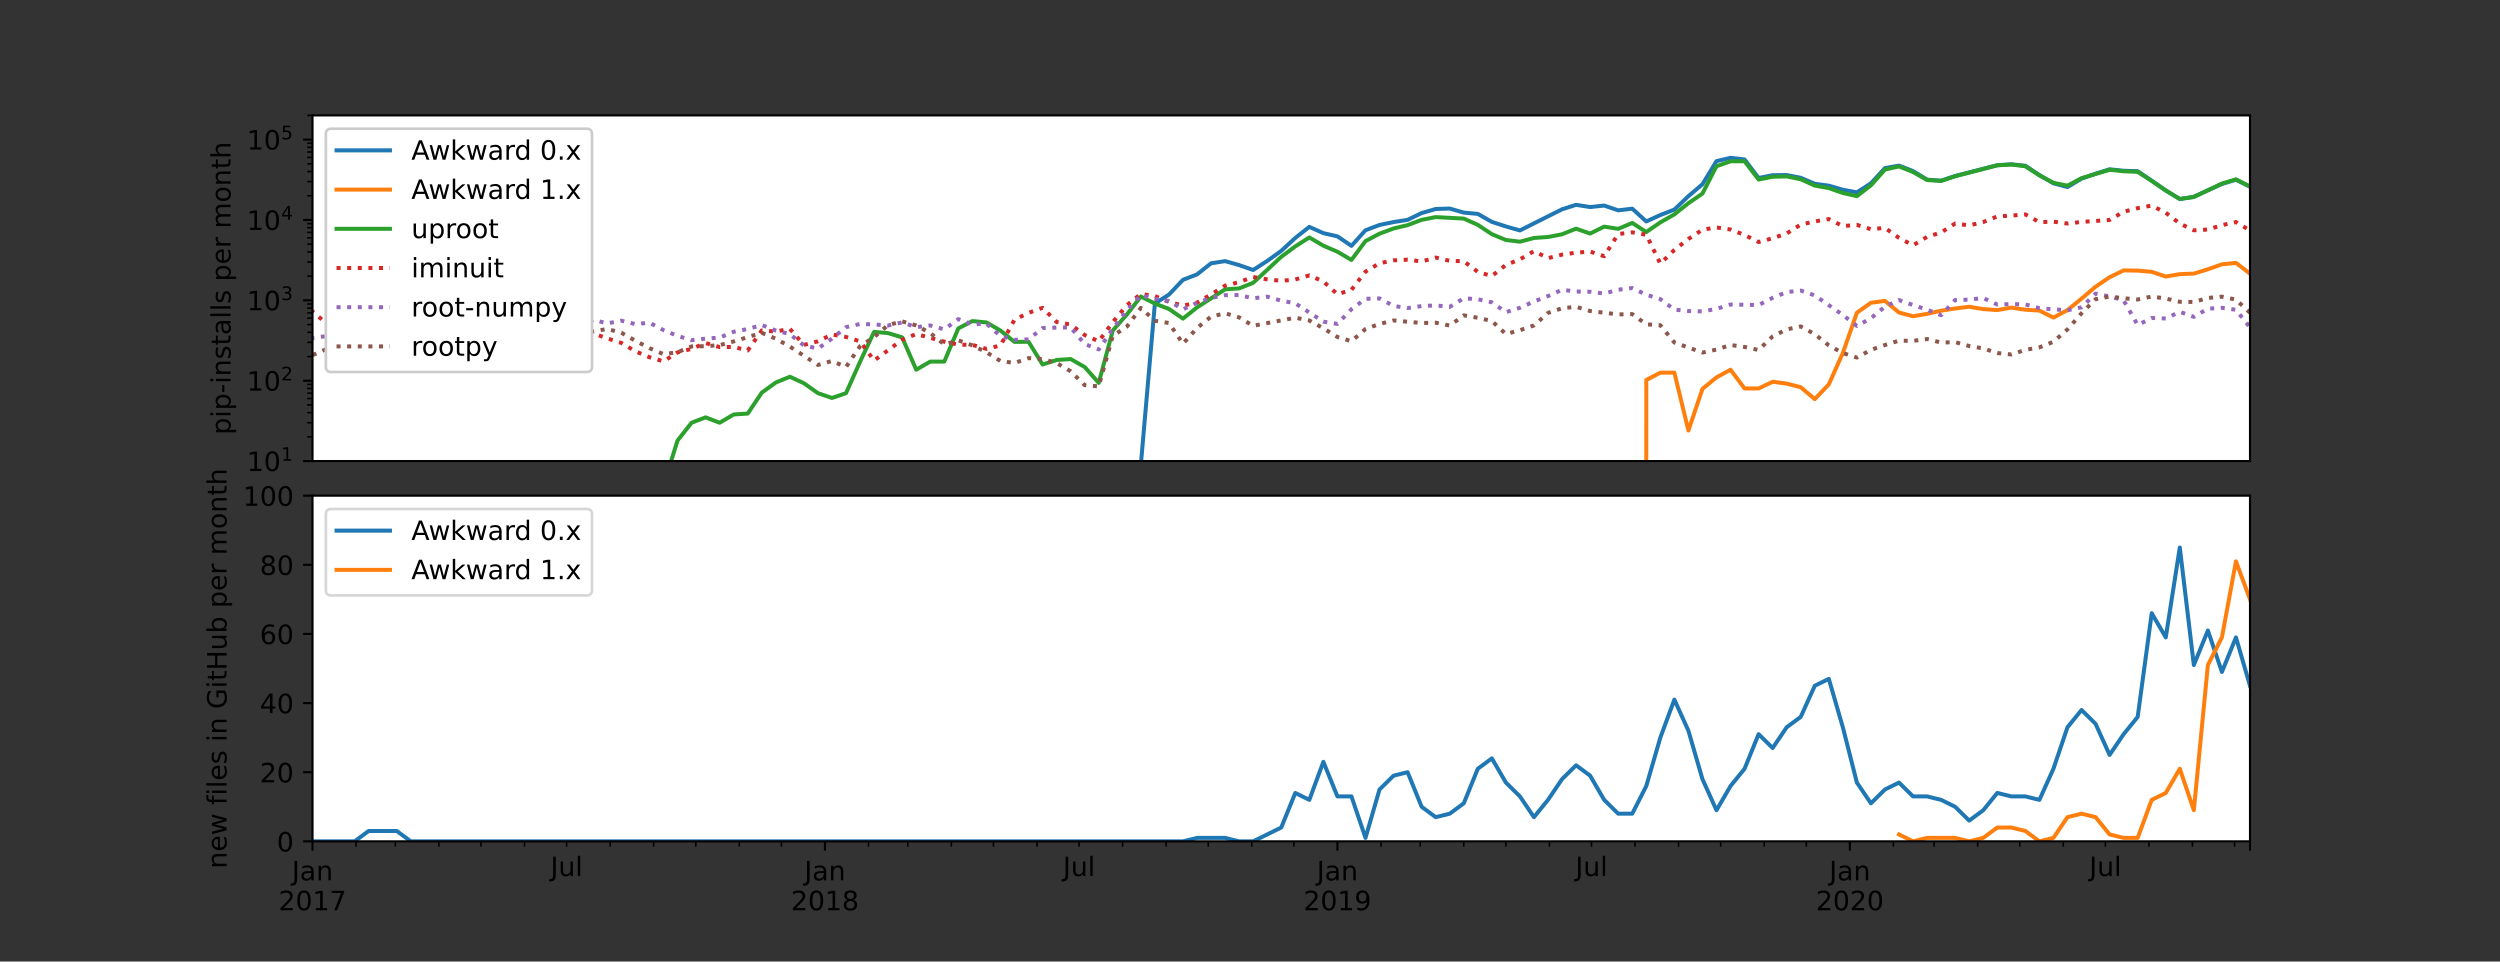 <?xml version="1.0" encoding="utf-8" standalone="no"?>
<!DOCTYPE svg PUBLIC "-//W3C//DTD SVG 1.1//EN"
  "http://www.w3.org/Graphics/SVG/1.1/DTD/svg11.dtd">
<!-- Created with matplotlib (https://matplotlib.org/) -->
<svg height="360pt" version="1.1" viewBox="0 0 936 360" width="936pt" xmlns="http://www.w3.org/2000/svg" xmlns:xlink="http://www.w3.org/1999/xlink">
 <rect x="0" y="0" width="936" height="360" fill="#333333" stroke="none"/>
 <defs>
  <style type="text/css">*{stroke-linecap:butt;stroke-linejoin:round;}</style>
 </defs>
 <g id="figure_1">
  <g id="patch_1">
   <path d="M 0 360 
L 936 360 
L 936 0 
L 0 0 
z
" style="fill:none;"/>
  </g>
  <g id="axes_1">
   <g id="patch_2">
    <path d="M 117 172.629 
L 842.4 172.629 
L 842.4 43.2 
L 117 43.2 
z
" style="fill:#ffffff;"/>
   </g>
   <g id="matplotlib.axis_1"/>
   <g id="matplotlib.axis_2">
    <g id="ytick_1">
     <g id="line2d_1">
      <defs>
       <path d="M 0 0 
L -3.5 0 
" id="mcbc284dd3e" style="stroke:#000000;stroke-width:0.8;"/>
      </defs>
      <g>
       <use style="stroke:#000000;stroke-width:0.8;" x="117" xlink:href="#mcbc284dd3e" y="172.629"/>
      </g>
     </g>
     <g id="text_1">
      <!-- $\mathdefault{10^{1}}$ -->
      <g transform="translate(92.4 176.428)scale(0.1 -0.1)">
       <defs>
        <path d="M 12.406 8.297 
L 28.516 8.297 
L 28.516 63.922 
L 10.984 60.406 
L 10.984 69.391 
L 28.422 72.906 
L 38.281 72.906 
L 38.281 8.297 
L 54.391 8.297 
L 54.391 0 
L 12.406 0 
z
" id="DejaVuSans-49"/>
        <path d="M 31.781 66.406 
Q 24.172 66.406 20.328 58.906 
Q 16.5 51.422 16.5 36.375 
Q 16.5 21.391 20.328 13.891 
Q 24.172 6.391 31.781 6.391 
Q 39.453 6.391 43.281 13.891 
Q 47.125 21.391 47.125 36.375 
Q 47.125 51.422 43.281 58.906 
Q 39.453 66.406 31.781 66.406 
z
M 31.781 74.219 
Q 44.047 74.219 50.516 64.516 
Q 56.984 54.828 56.984 36.375 
Q 56.984 17.969 50.516 8.266 
Q 44.047 -1.422 31.781 -1.422 
Q 19.531 -1.422 13.062 8.266 
Q 6.594 17.969 6.594 36.375 
Q 6.594 54.828 13.062 64.516 
Q 19.531 74.219 31.781 74.219 
z
" id="DejaVuSans-48"/>
       </defs>
       <use transform="translate(0 0.684)" xlink:href="#DejaVuSans-49"/>
       <use transform="translate(63.623 0.684)" xlink:href="#DejaVuSans-48"/>
       <use transform="translate(128.203 38.966)scale(0.7)" xlink:href="#DejaVuSans-49"/>
      </g>
     </g>
    </g>
    <g id="ytick_2">
     <g id="line2d_2">
      <g>
       <use style="stroke:#000000;stroke-width:0.8;" x="117" xlink:href="#mcbc284dd3e" y="142.536"/>
      </g>
     </g>
     <g id="text_2">
      <!-- $\mathdefault{10^{2}}$ -->
      <g transform="translate(92.4 146.335)scale(0.1 -0.1)">
       <defs>
        <path d="M 19.188 8.297 
L 53.609 8.297 
L 53.609 0 
L 7.328 0 
L 7.328 8.297 
Q 12.938 14.109 22.625 23.891 
Q 32.328 33.688 34.812 36.531 
Q 39.547 41.844 41.422 45.531 
Q 43.312 49.219 43.312 52.781 
Q 43.312 58.594 39.234 62.25 
Q 35.156 65.922 28.609 65.922 
Q 23.969 65.922 18.812 64.312 
Q 13.672 62.703 7.812 59.422 
L 7.812 69.391 
Q 13.766 71.781 18.938 73 
Q 24.125 74.219 28.422 74.219 
Q 39.75 74.219 46.484 68.547 
Q 53.219 62.891 53.219 53.422 
Q 53.219 48.922 51.531 44.891 
Q 49.859 40.875 45.406 35.406 
Q 44.188 33.984 37.641 27.219 
Q 31.109 20.453 19.188 8.297 
z
" id="DejaVuSans-50"/>
       </defs>
       <use transform="translate(0 0.766)" xlink:href="#DejaVuSans-49"/>
       <use transform="translate(63.623 0.766)" xlink:href="#DejaVuSans-48"/>
       <use transform="translate(128.203 39.047)scale(0.7)" xlink:href="#DejaVuSans-50"/>
      </g>
     </g>
    </g>
    <g id="ytick_3">
     <g id="line2d_3">
      <g>
       <use style="stroke:#000000;stroke-width:0.8;" x="117" xlink:href="#mcbc284dd3e" y="112.444"/>
      </g>
     </g>
     <g id="text_3">
      <!-- $\mathdefault{10^{3}}$ -->
      <g transform="translate(92.4 116.243)scale(0.1 -0.1)">
       <defs>
        <path d="M 40.578 39.312 
Q 47.656 37.797 51.625 33 
Q 55.609 28.219 55.609 21.188 
Q 55.609 10.406 48.188 4.484 
Q 40.766 -1.422 27.094 -1.422 
Q 22.516 -1.422 17.656 -0.516 
Q 12.797 0.391 7.625 2.203 
L 7.625 11.719 
Q 11.719 9.328 16.594 8.109 
Q 21.484 6.891 26.812 6.891 
Q 36.078 6.891 40.938 10.547 
Q 45.797 14.203 45.797 21.188 
Q 45.797 27.641 41.281 31.266 
Q 36.766 34.906 28.719 34.906 
L 20.219 34.906 
L 20.219 43.016 
L 29.109 43.016 
Q 36.375 43.016 40.234 45.922 
Q 44.094 48.828 44.094 54.297 
Q 44.094 59.906 40.109 62.906 
Q 36.141 65.922 28.719 65.922 
Q 24.656 65.922 20.016 65.031 
Q 15.375 64.156 9.812 62.312 
L 9.812 71.094 
Q 15.438 72.656 20.344 73.438 
Q 25.25 74.219 29.594 74.219 
Q 40.828 74.219 47.359 69.109 
Q 53.906 64.016 53.906 55.328 
Q 53.906 49.266 50.438 45.094 
Q 46.969 40.922 40.578 39.312 
z
" id="DejaVuSans-51"/>
       </defs>
       <use transform="translate(0 0.766)" xlink:href="#DejaVuSans-49"/>
       <use transform="translate(63.623 0.766)" xlink:href="#DejaVuSans-48"/>
       <use transform="translate(128.203 39.047)scale(0.7)" xlink:href="#DejaVuSans-51"/>
      </g>
     </g>
    </g>
    <g id="ytick_4">
     <g id="line2d_4">
      <g>
       <use style="stroke:#000000;stroke-width:0.8;" x="117" xlink:href="#mcbc284dd3e" y="82.351"/>
      </g>
     </g>
     <g id="text_4">
      <!-- $\mathdefault{10^{4}}$ -->
      <g transform="translate(92.4 86.15)scale(0.1 -0.1)">
       <defs>
        <path d="M 37.797 64.312 
L 12.891 25.391 
L 37.797 25.391 
z
M 35.203 72.906 
L 47.609 72.906 
L 47.609 25.391 
L 58.016 25.391 
L 58.016 17.188 
L 47.609 17.188 
L 47.609 0 
L 37.797 0 
L 37.797 17.188 
L 4.891 17.188 
L 4.891 26.703 
z
" id="DejaVuSans-52"/>
       </defs>
       <use transform="translate(0 0.684)" xlink:href="#DejaVuSans-49"/>
       <use transform="translate(63.623 0.684)" xlink:href="#DejaVuSans-48"/>
       <use transform="translate(128.203 38.966)scale(0.7)" xlink:href="#DejaVuSans-52"/>
      </g>
     </g>
    </g>
    <g id="ytick_5">
     <g id="line2d_5">
      <g>
       <use style="stroke:#000000;stroke-width:0.8;" x="117" xlink:href="#mcbc284dd3e" y="52.259"/>
      </g>
     </g>
     <g id="text_5">
      <!-- $\mathdefault{10^{5}}$ -->
      <g transform="translate(92.4 56.058)scale(0.1 -0.1)">
       <defs>
        <path d="M 10.797 72.906 
L 49.516 72.906 
L 49.516 64.594 
L 19.828 64.594 
L 19.828 46.734 
Q 21.969 47.469 24.109 47.828 
Q 26.266 48.188 28.422 48.188 
Q 40.625 48.188 47.75 41.5 
Q 54.891 34.812 54.891 23.391 
Q 54.891 11.625 47.562 5.094 
Q 40.234 -1.422 26.906 -1.422 
Q 22.312 -1.422 17.547 -0.641 
Q 12.797 0.141 7.719 1.703 
L 7.719 11.625 
Q 12.109 9.234 16.797 8.062 
Q 21.484 6.891 26.703 6.891 
Q 35.156 6.891 40.078 11.328 
Q 45.016 15.766 45.016 23.391 
Q 45.016 31 40.078 35.438 
Q 35.156 39.891 26.703 39.891 
Q 22.75 39.891 18.812 39.016 
Q 14.891 38.141 10.797 36.281 
z
" id="DejaVuSans-53"/>
       </defs>
       <use transform="translate(0 0.684)" xlink:href="#DejaVuSans-49"/>
       <use transform="translate(63.623 0.684)" xlink:href="#DejaVuSans-48"/>
       <use transform="translate(128.203 38.966)scale(0.7)" xlink:href="#DejaVuSans-53"/>
      </g>
     </g>
    </g>
    <g id="ytick_6">
     <g id="line2d_6">
      <defs>
       <path d="M 0 0 
L -2 0 
" id="m3e3a0458ae" style="stroke:#000000;stroke-width:0.6;"/>
      </defs>
      <g>
       <use style="stroke:#000000;stroke-width:0.6;" x="117" xlink:href="#m3e3a0458ae" y="163.57"/>
      </g>
     </g>
    </g>
    <g id="ytick_7">
     <g id="line2d_7">
      <g>
       <use style="stroke:#000000;stroke-width:0.6;" x="117" xlink:href="#m3e3a0458ae" y="158.271"/>
      </g>
     </g>
    </g>
    <g id="ytick_8">
     <g id="line2d_8">
      <g>
       <use style="stroke:#000000;stroke-width:0.6;" x="117" xlink:href="#m3e3a0458ae" y="154.511"/>
      </g>
     </g>
    </g>
    <g id="ytick_9">
     <g id="line2d_9">
      <g>
       <use style="stroke:#000000;stroke-width:0.6;" x="117" xlink:href="#m3e3a0458ae" y="151.595"/>
      </g>
     </g>
    </g>
    <g id="ytick_10">
     <g id="line2d_10">
      <g>
       <use style="stroke:#000000;stroke-width:0.6;" x="117" xlink:href="#m3e3a0458ae" y="149.212"/>
      </g>
     </g>
    </g>
    <g id="ytick_11">
     <g id="line2d_11">
      <g>
       <use style="stroke:#000000;stroke-width:0.6;" x="117" xlink:href="#m3e3a0458ae" y="147.197"/>
      </g>
     </g>
    </g>
    <g id="ytick_12">
     <g id="line2d_12">
      <g>
       <use style="stroke:#000000;stroke-width:0.6;" x="117" xlink:href="#m3e3a0458ae" y="145.452"/>
      </g>
     </g>
    </g>
    <g id="ytick_13">
     <g id="line2d_13">
      <g>
       <use style="stroke:#000000;stroke-width:0.6;" x="117" xlink:href="#m3e3a0458ae" y="143.913"/>
      </g>
     </g>
    </g>
    <g id="ytick_14">
     <g id="line2d_14">
      <g>
       <use style="stroke:#000000;stroke-width:0.6;" x="117" xlink:href="#m3e3a0458ae" y="133.477"/>
      </g>
     </g>
    </g>
    <g id="ytick_15">
     <g id="line2d_15">
      <g>
       <use style="stroke:#000000;stroke-width:0.6;" x="117" xlink:href="#m3e3a0458ae" y="128.178"/>
      </g>
     </g>
    </g>
    <g id="ytick_16">
     <g id="line2d_16">
      <g>
       <use style="stroke:#000000;stroke-width:0.6;" x="117" xlink:href="#m3e3a0458ae" y="124.419"/>
      </g>
     </g>
    </g>
    <g id="ytick_17">
     <g id="line2d_17">
      <g>
       <use style="stroke:#000000;stroke-width:0.6;" x="117" xlink:href="#m3e3a0458ae" y="121.502"/>
      </g>
     </g>
    </g>
    <g id="ytick_18">
     <g id="line2d_18">
      <g>
       <use style="stroke:#000000;stroke-width:0.6;" x="117" xlink:href="#m3e3a0458ae" y="119.12"/>
      </g>
     </g>
    </g>
    <g id="ytick_19">
     <g id="line2d_19">
      <g>
       <use style="stroke:#000000;stroke-width:0.6;" x="117" xlink:href="#m3e3a0458ae" y="117.105"/>
      </g>
     </g>
    </g>
    <g id="ytick_20">
     <g id="line2d_20">
      <g>
       <use style="stroke:#000000;stroke-width:0.6;" x="117" xlink:href="#m3e3a0458ae" y="115.36"/>
      </g>
     </g>
    </g>
    <g id="ytick_21">
     <g id="line2d_21">
      <g>
       <use style="stroke:#000000;stroke-width:0.6;" x="117" xlink:href="#m3e3a0458ae" y="113.821"/>
      </g>
     </g>
    </g>
    <g id="ytick_22">
     <g id="line2d_22">
      <g>
       <use style="stroke:#000000;stroke-width:0.6;" x="117" xlink:href="#m3e3a0458ae" y="103.385"/>
      </g>
     </g>
    </g>
    <g id="ytick_23">
     <g id="line2d_23">
      <g>
       <use style="stroke:#000000;stroke-width:0.6;" x="117" xlink:href="#m3e3a0458ae" y="98.086"/>
      </g>
     </g>
    </g>
    <g id="ytick_24">
     <g id="line2d_24">
      <g>
       <use style="stroke:#000000;stroke-width:0.6;" x="117" xlink:href="#m3e3a0458ae" y="94.326"/>
      </g>
     </g>
    </g>
    <g id="ytick_25">
     <g id="line2d_25">
      <g>
       <use style="stroke:#000000;stroke-width:0.6;" x="117" xlink:href="#m3e3a0458ae" y="91.41"/>
      </g>
     </g>
    </g>
    <g id="ytick_26">
     <g id="line2d_26">
      <g>
       <use style="stroke:#000000;stroke-width:0.6;" x="117" xlink:href="#m3e3a0458ae" y="89.027"/>
      </g>
     </g>
    </g>
    <g id="ytick_27">
     <g id="line2d_27">
      <g>
       <use style="stroke:#000000;stroke-width:0.6;" x="117" xlink:href="#m3e3a0458ae" y="87.013"/>
      </g>
     </g>
    </g>
    <g id="ytick_28">
     <g id="line2d_28">
      <g>
       <use style="stroke:#000000;stroke-width:0.6;" x="117" xlink:href="#m3e3a0458ae" y="85.267"/>
      </g>
     </g>
    </g>
    <g id="ytick_29">
     <g id="line2d_29">
      <g>
       <use style="stroke:#000000;stroke-width:0.6;" x="117" xlink:href="#m3e3a0458ae" y="83.728"/>
      </g>
     </g>
    </g>
    <g id="ytick_30">
     <g id="line2d_30">
      <g>
       <use style="stroke:#000000;stroke-width:0.6;" x="117" xlink:href="#m3e3a0458ae" y="73.292"/>
      </g>
     </g>
    </g>
    <g id="ytick_31">
     <g id="line2d_31">
      <g>
       <use style="stroke:#000000;stroke-width:0.6;" x="117" xlink:href="#m3e3a0458ae" y="67.993"/>
      </g>
     </g>
    </g>
    <g id="ytick_32">
     <g id="line2d_32">
      <g>
       <use style="stroke:#000000;stroke-width:0.6;" x="117" xlink:href="#m3e3a0458ae" y="64.234"/>
      </g>
     </g>
    </g>
    <g id="ytick_33">
     <g id="line2d_33">
      <g>
       <use style="stroke:#000000;stroke-width:0.6;" x="117" xlink:href="#m3e3a0458ae" y="61.317"/>
      </g>
     </g>
    </g>
    <g id="ytick_34">
     <g id="line2d_34">
      <g>
       <use style="stroke:#000000;stroke-width:0.6;" x="117" xlink:href="#m3e3a0458ae" y="58.935"/>
      </g>
     </g>
    </g>
    <g id="ytick_35">
     <g id="line2d_35">
      <g>
       <use style="stroke:#000000;stroke-width:0.6;" x="117" xlink:href="#m3e3a0458ae" y="56.92"/>
      </g>
     </g>
    </g>
    <g id="ytick_36">
     <g id="line2d_36">
      <g>
       <use style="stroke:#000000;stroke-width:0.6;" x="117" xlink:href="#m3e3a0458ae" y="55.175"/>
      </g>
     </g>
    </g>
    <g id="ytick_37">
     <g id="line2d_37">
      <g>
       <use style="stroke:#000000;stroke-width:0.6;" x="117" xlink:href="#m3e3a0458ae" y="53.636"/>
      </g>
     </g>
    </g>
    <g id="ytick_38">
     <g id="line2d_38">
      <g>
       <use style="stroke:#000000;stroke-width:0.6;" x="117" xlink:href="#m3e3a0458ae" y="43.2"/>
      </g>
     </g>
    </g>
    <g id="text_6">
     <!-- pip-installs per month -->
     <g transform="translate(86.32 162.737)rotate(-90)scale(0.1 -0.1)">
      <defs>
       <path d="M 18.109 8.203 
L 18.109 -20.797 
L 9.078 -20.797 
L 9.078 54.688 
L 18.109 54.688 
L 18.109 46.391 
Q 20.953 51.266 25.266 53.625 
Q 29.594 56 35.594 56 
Q 45.562 56 51.781 48.094 
Q 58.016 40.188 58.016 27.297 
Q 58.016 14.406 51.781 6.484 
Q 45.562 -1.422 35.594 -1.422 
Q 29.594 -1.422 25.266 0.953 
Q 20.953 3.328 18.109 8.203 
z
M 48.688 27.297 
Q 48.688 37.203 44.609 42.844 
Q 40.531 48.484 33.406 48.484 
Q 26.266 48.484 22.188 42.844 
Q 18.109 37.203 18.109 27.297 
Q 18.109 17.391 22.188 11.75 
Q 26.266 6.109 33.406 6.109 
Q 40.531 6.109 44.609 11.75 
Q 48.688 17.391 48.688 27.297 
z
" id="DejaVuSans-112"/>
       <path d="M 9.422 54.688 
L 18.406 54.688 
L 18.406 0 
L 9.422 0 
z
M 9.422 75.984 
L 18.406 75.984 
L 18.406 64.594 
L 9.422 64.594 
z
" id="DejaVuSans-105"/>
       <path d="M 4.891 31.391 
L 31.203 31.391 
L 31.203 23.391 
L 4.891 23.391 
z
" id="DejaVuSans-45"/>
       <path d="M 54.891 33.016 
L 54.891 0 
L 45.906 0 
L 45.906 32.719 
Q 45.906 40.484 42.875 44.328 
Q 39.844 48.188 33.797 48.188 
Q 26.516 48.188 22.312 43.547 
Q 18.109 38.922 18.109 30.906 
L 18.109 0 
L 9.078 0 
L 9.078 54.688 
L 18.109 54.688 
L 18.109 46.188 
Q 21.344 51.125 25.703 53.562 
Q 30.078 56 35.797 56 
Q 45.219 56 50.047 50.172 
Q 54.891 44.344 54.891 33.016 
z
" id="DejaVuSans-110"/>
       <path d="M 44.281 53.078 
L 44.281 44.578 
Q 40.484 46.531 36.375 47.5 
Q 32.281 48.484 27.875 48.484 
Q 21.188 48.484 17.844 46.438 
Q 14.5 44.391 14.5 40.281 
Q 14.5 37.156 16.891 35.375 
Q 19.281 33.594 26.516 31.984 
L 29.594 31.297 
Q 39.156 29.25 43.188 25.516 
Q 47.219 21.781 47.219 15.094 
Q 47.219 7.469 41.188 3.016 
Q 35.156 -1.422 24.609 -1.422 
Q 20.219 -1.422 15.453 -0.562 
Q 10.688 0.297 5.422 2 
L 5.422 11.281 
Q 10.406 8.688 15.234 7.391 
Q 20.062 6.109 24.812 6.109 
Q 31.156 6.109 34.562 8.281 
Q 37.984 10.453 37.984 14.406 
Q 37.984 18.062 35.516 20.016 
Q 33.062 21.969 24.703 23.781 
L 21.578 24.516 
Q 13.234 26.266 9.516 29.906 
Q 5.812 33.547 5.812 39.891 
Q 5.812 47.609 11.281 51.797 
Q 16.75 56 26.812 56 
Q 31.781 56 36.172 55.266 
Q 40.578 54.547 44.281 53.078 
z
" id="DejaVuSans-115"/>
       <path d="M 18.312 70.219 
L 18.312 54.688 
L 36.812 54.688 
L 36.812 47.703 
L 18.312 47.703 
L 18.312 18.016 
Q 18.312 11.328 20.141 9.422 
Q 21.969 7.516 27.594 7.516 
L 36.812 7.516 
L 36.812 0 
L 27.594 0 
Q 17.188 0 13.234 3.875 
Q 9.281 7.766 9.281 18.016 
L 9.281 47.703 
L 2.688 47.703 
L 2.688 54.688 
L 9.281 54.688 
L 9.281 70.219 
z
" id="DejaVuSans-116"/>
       <path d="M 34.281 27.484 
Q 23.391 27.484 19.188 25 
Q 14.984 22.516 14.984 16.5 
Q 14.984 11.719 18.141 8.906 
Q 21.297 6.109 26.703 6.109 
Q 34.188 6.109 38.703 11.406 
Q 43.219 16.703 43.219 25.484 
L 43.219 27.484 
z
M 52.203 31.203 
L 52.203 0 
L 43.219 0 
L 43.219 8.297 
Q 40.141 3.328 35.547 0.953 
Q 30.953 -1.422 24.312 -1.422 
Q 15.922 -1.422 10.953 3.297 
Q 6 8.016 6 15.922 
Q 6 25.141 12.172 29.828 
Q 18.359 34.516 30.609 34.516 
L 43.219 34.516 
L 43.219 35.406 
Q 43.219 41.609 39.141 45 
Q 35.062 48.391 27.688 48.391 
Q 23 48.391 18.547 47.266 
Q 14.109 46.141 10.016 43.891 
L 10.016 52.203 
Q 14.938 54.109 19.578 55.047 
Q 24.219 56 28.609 56 
Q 40.484 56 46.344 49.844 
Q 52.203 43.703 52.203 31.203 
z
" id="DejaVuSans-97"/>
       <path d="M 9.422 75.984 
L 18.406 75.984 
L 18.406 0 
L 9.422 0 
z
" id="DejaVuSans-108"/>
       <path id="DejaVuSans-32"/>
       <path d="M 56.203 29.594 
L 56.203 25.203 
L 14.891 25.203 
Q 15.484 15.922 20.484 11.062 
Q 25.484 6.203 34.422 6.203 
Q 39.594 6.203 44.453 7.469 
Q 49.312 8.734 54.109 11.281 
L 54.109 2.781 
Q 49.266 0.734 44.188 -0.344 
Q 39.109 -1.422 33.891 -1.422 
Q 20.797 -1.422 13.156 6.188 
Q 5.516 13.812 5.516 26.812 
Q 5.516 40.234 12.766 48.109 
Q 20.016 56 32.328 56 
Q 43.359 56 49.781 48.891 
Q 56.203 41.797 56.203 29.594 
z
M 47.219 32.234 
Q 47.125 39.594 43.094 43.984 
Q 39.062 48.391 32.422 48.391 
Q 24.906 48.391 20.391 44.141 
Q 15.875 39.891 15.188 32.172 
z
" id="DejaVuSans-101"/>
       <path d="M 41.109 46.297 
Q 39.594 47.172 37.812 47.578 
Q 36.031 48 33.891 48 
Q 26.266 48 22.188 43.047 
Q 18.109 38.094 18.109 28.812 
L 18.109 0 
L 9.078 0 
L 9.078 54.688 
L 18.109 54.688 
L 18.109 46.188 
Q 20.953 51.172 25.484 53.578 
Q 30.031 56 36.531 56 
Q 37.453 56 38.578 55.875 
Q 39.703 55.766 41.062 55.516 
z
" id="DejaVuSans-114"/>
       <path d="M 52 44.188 
Q 55.375 50.25 60.062 53.125 
Q 64.75 56 71.094 56 
Q 79.641 56 84.281 50.016 
Q 88.922 44.047 88.922 33.016 
L 88.922 0 
L 79.891 0 
L 79.891 32.719 
Q 79.891 40.578 77.094 44.375 
Q 74.312 48.188 68.609 48.188 
Q 61.625 48.188 57.562 43.547 
Q 53.516 38.922 53.516 30.906 
L 53.516 0 
L 44.484 0 
L 44.484 32.719 
Q 44.484 40.625 41.703 44.406 
Q 38.922 48.188 33.109 48.188 
Q 26.219 48.188 22.156 43.531 
Q 18.109 38.875 18.109 30.906 
L 18.109 0 
L 9.078 0 
L 9.078 54.688 
L 18.109 54.688 
L 18.109 46.188 
Q 21.188 51.219 25.484 53.609 
Q 29.781 56 35.688 56 
Q 41.656 56 45.828 52.969 
Q 50 49.953 52 44.188 
z
" id="DejaVuSans-109"/>
       <path d="M 30.609 48.391 
Q 23.391 48.391 19.188 42.75 
Q 14.984 37.109 14.984 27.297 
Q 14.984 17.484 19.156 11.844 
Q 23.344 6.203 30.609 6.203 
Q 37.797 6.203 41.984 11.859 
Q 46.188 17.531 46.188 27.297 
Q 46.188 37.016 41.984 42.703 
Q 37.797 48.391 30.609 48.391 
z
M 30.609 56 
Q 42.328 56 49.016 48.375 
Q 55.719 40.766 55.719 27.297 
Q 55.719 13.875 49.016 6.219 
Q 42.328 -1.422 30.609 -1.422 
Q 18.844 -1.422 12.172 6.219 
Q 5.516 13.875 5.516 27.297 
Q 5.516 40.766 12.172 48.375 
Q 18.844 56 30.609 56 
z
" id="DejaVuSans-111"/>
       <path d="M 54.891 33.016 
L 54.891 0 
L 45.906 0 
L 45.906 32.719 
Q 45.906 40.484 42.875 44.328 
Q 39.844 48.188 33.797 48.188 
Q 26.516 48.188 22.312 43.547 
Q 18.109 38.922 18.109 30.906 
L 18.109 0 
L 9.078 0 
L 9.078 75.984 
L 18.109 75.984 
L 18.109 46.188 
Q 21.344 51.125 25.703 53.562 
Q 30.078 56 35.797 56 
Q 45.219 56 50.047 50.172 
Q 54.891 44.344 54.891 33.016 
z
" id="DejaVuSans-104"/>
      </defs>
      <use xlink:href="#DejaVuSans-112"/>
      <use x="63.477" xlink:href="#DejaVuSans-105"/>
      <use x="91.26" xlink:href="#DejaVuSans-112"/>
      <use x="154.736" xlink:href="#DejaVuSans-45"/>
      <use x="190.82" xlink:href="#DejaVuSans-105"/>
      <use x="218.604" xlink:href="#DejaVuSans-110"/>
      <use x="281.982" xlink:href="#DejaVuSans-115"/>
      <use x="334.082" xlink:href="#DejaVuSans-116"/>
      <use x="373.291" xlink:href="#DejaVuSans-97"/>
      <use x="434.57" xlink:href="#DejaVuSans-108"/>
      <use x="462.354" xlink:href="#DejaVuSans-108"/>
      <use x="490.137" xlink:href="#DejaVuSans-115"/>
      <use x="542.236" xlink:href="#DejaVuSans-32"/>
      <use x="574.023" xlink:href="#DejaVuSans-112"/>
      <use x="637.5" xlink:href="#DejaVuSans-101"/>
      <use x="699.023" xlink:href="#DejaVuSans-114"/>
      <use x="740.137" xlink:href="#DejaVuSans-32"/>
      <use x="771.924" xlink:href="#DejaVuSans-109"/>
      <use x="869.336" xlink:href="#DejaVuSans-111"/>
      <use x="930.518" xlink:href="#DejaVuSans-110"/>
      <use x="993.896" xlink:href="#DejaVuSans-116"/>
      <use x="1033.105" xlink:href="#DejaVuSans-104"/>
     </g>
    </g>
   </g>
   <g id="line2d_39">
    <path clip-path="url(#p9e5907e592)" d="M 395.568 361 
L 395.596 202.721 
L 400.852 202.721 
L 406.109 188.363 
L 411.365 193.662 
L 416.622 193.662 
L 421.878 177.29 
L 427.135 174.006 
L 432.391 113.605 
L 437.648 110.303 
L 442.904 104.769 
L 448.161 102.741 
L 453.417 98.583 
L 458.674 97.763 
L 463.93 99.256 
L 469.187 101.09 
L 474.443 97.7 
L 479.7 93.921 
L 484.957 89.08 
L 490.213 84.94 
L 495.47 87.292 
L 500.726 88.489 
L 505.983 92.047 
L 511.239 86.209 
L 516.496 84.224 
L 521.752 83.14 
L 527.009 82.309 
L 532.265 79.774 
L 537.522 78.246 
L 542.778 78.078 
L 548.035 79.599 
L 553.291 80.081 
L 558.548 83.075 
L 563.804 84.783 
L 569.061 86.276 
L 584.83 78.364 
L 590.087 76.687 
L 595.343 77.521 
L 600.6 76.958 
L 605.857 78.758 
L 611.113 78.125 
L 616.37 82.905 
L 621.626 80.51 
L 626.883 78.465 
L 632.139 73.444 
L 637.396 68.991 
L 642.652 60.332 
L 647.909 59.09 
L 653.165 59.711 
L 658.422 66.642 
L 663.678 65.597 
L 668.935 65.54 
L 674.191 66.566 
L 679.448 68.806 
L 684.704 69.521 
L 689.961 71.046 
L 695.217 72.01 
L 700.474 68.645 
L 705.73 62.932 
L 710.987 62.006 
L 716.243 64.045 
L 721.5 67.252 
L 726.757 67.64 
L 732.013 65.878 
L 747.783 61.85 
L 753.039 61.516 
L 758.296 62.051 
L 763.552 65.534 
L 768.809 68.644 
L 774.065 70.028 
L 779.322 66.887 
L 784.578 65.033 
L 789.835 63.382 
L 795.091 63.932 
L 800.348 64.096 
L 805.604 67.632 
L 810.861 71.311 
L 816.117 74.527 
L 821.374 73.669 
L 831.887 68.878 
L 837.143 67.281 
L 842.4 69.923 
L 842.4 69.923 
" style="fill:none;stroke:#1f77b4;stroke-linecap:square;stroke-width:1.5;"/>
   </g>
   <g id="line2d_40">
    <path clip-path="url(#p9e5907e592)" d="M 616.331 361 
L 616.37 142.277 
L 621.626 139.516 
L 626.883 139.516 
L 632.139 161.187 
L 637.396 145.617 
L 642.652 141.291 
L 647.909 138.422 
L 653.165 145.452 
L 658.422 145.452 
L 663.678 142.934 
L 668.935 143.626 
L 674.191 144.971 
L 679.448 149.432 
L 684.704 143.913 
L 689.961 132.173 
L 695.217 117.086 
L 700.474 113.35 
L 705.73 112.654 
L 710.987 117.012 
L 716.243 118.399 
L 721.5 117.503 
L 726.757 116.326 
L 732.013 115.491 
L 737.27 114.847 
L 742.526 115.724 
L 747.783 116.099 
L 753.039 115.165 
L 758.296 115.962 
L 763.552 116.273 
L 768.809 118.904 
L 774.065 116.099 
L 779.322 111.818 
L 784.578 107.347 
L 789.835 103.79 
L 795.091 101.233 
L 800.348 101.316 
L 805.604 101.776 
L 810.861 103.543 
L 816.117 102.636 
L 821.374 102.44 
L 826.63 100.818 
L 831.887 98.955 
L 837.143 98.43 
L 842.4 102.44 
L 842.4 102.44 
" style="fill:none;stroke:#ff7f0e;stroke-linecap:square;stroke-width:1.5;"/>
   </g>
   <g id="line2d_41">
    <path clip-path="url(#p9e5907e592)" d="M 248.382 361 
L 248.413 181.687 
L 253.67 164.947 
L 258.926 158.271 
L 264.183 156.256 
L 269.439 158.271 
L 274.696 155.181 
L 279.952 154.842 
L 285.209 147.012 
L 290.465 143.206 
L 295.722 141.055 
L 300.978 143.485 
L 306.235 147.197 
L 311.491 148.996 
L 316.748 147.197 
L 322.004 135.448 
L 327.261 124.256 
L 332.517 124.716 
L 337.774 126.314 
L 343.03 138.422 
L 348.287 135.373 
L 353.543 135.373 
L 358.8 122.938 
L 364.057 120.209 
L 369.313 120.716 
L 374.57 123.75 
L 379.826 128.005 
L 385.083 127.962 
L 390.339 136.476 
L 395.596 134.782 
L 400.852 134.426 
L 406.109 137.413 
L 411.365 143.345 
L 416.622 123.75 
L 421.878 117.775 
L 427.135 111.021 
L 432.391 113.662 
L 437.648 115.674 
L 442.904 119.295 
L 448.161 115.101 
L 458.674 108.329 
L 463.93 107.972 
L 469.187 105.891 
L 479.7 96.15 
L 484.957 92.249 
L 490.213 88.899 
L 495.47 91.99 
L 500.726 94.251 
L 505.983 97.32 
L 511.239 90.264 
L 516.496 87.494 
L 521.752 85.541 
L 527.009 84.293 
L 532.265 82.303 
L 537.522 81.28 
L 548.035 81.842 
L 553.291 84.189 
L 558.548 87.669 
L 563.804 89.854 
L 569.061 90.489 
L 574.317 89.097 
L 579.574 88.728 
L 584.83 87.712 
L 590.087 85.612 
L 595.343 87.447 
L 600.6 84.848 
L 605.857 85.684 
L 611.113 83.464 
L 616.37 86.883 
L 621.626 83.252 
L 626.883 80.266 
L 632.139 76.075 
L 637.396 72.48 
L 642.652 62.241 
L 647.909 60.388 
L 653.165 60.371 
L 658.422 67.218 
L 663.678 66.174 
L 668.935 66.047 
L 674.191 67.115 
L 679.448 69.481 
L 684.704 70.426 
L 689.961 72.253 
L 695.217 73.448 
L 700.474 69.39 
L 705.73 63.491 
L 710.987 62.314 
L 716.243 64.399 
L 721.5 67.407 
L 726.757 67.745 
L 732.013 65.989 
L 747.783 61.898 
L 753.039 61.59 
L 758.296 62.252 
L 763.552 65.665 
L 768.809 68.429 
L 774.065 69.514 
L 779.322 66.715 
L 789.835 63.573 
L 795.091 64.131 
L 800.348 64.335 
L 805.604 67.747 
L 810.861 71.318 
L 816.117 74.489 
L 821.374 73.752 
L 831.887 68.729 
L 837.143 67.145 
L 842.4 69.826 
L 842.4 69.826 
" style="fill:none;stroke:#2ca02c;stroke-linecap:square;stroke-width:1.5;"/>
   </g>
   <g id="line2d_42">
    <path clip-path="url(#p9e5907e592)" d="M -1 155.77 
L 1.357 149.432 
L 6.613 138.908 
L 11.87 131.594 
L 17.126 127.213 
L 22.383 120.94 
L 27.639 118.691 
L 32.896 119.975 
L 38.152 126.581 
L 43.409 134.496 
L 48.665 136.641 
L 53.922 136.312 
L 59.178 134.782 
L 64.435 134.286 
L 69.691 134.079 
L 74.948 130.149 
L 80.204 124.884 
L 85.461 119.011 
L 90.717 116.957 
L 95.974 118.733 
L 101.23 123.292 
L 106.487 120.643 
L 111.743 119.495 
L 117 116.592 
L 122.257 121.141 
L 127.513 118.524 
L 132.77 119.585 
L 138.026 118.482 
L 143.283 121.295 
L 148.539 121.398 
L 153.796 118.482 
L 159.052 117.815 
L 164.309 119.563 
L 169.565 122.735 
L 174.822 123.719 
L 180.078 123.875 
L 185.335 123.352 
L 190.591 122.2 
L 195.848 121.476 
L 201.104 124.75 
L 206.361 123.938 
L 211.617 123.688 
L 216.874 122.621 
L 222.13 124.85 
L 227.387 126.697 
L 232.643 128.398 
L 237.9 131.538 
L 243.157 133.741 
L 248.413 135.297 
L 253.67 131.938 
L 258.926 130.613 
L 264.183 128.442 
L 269.439 129.948 
L 274.696 129.899 
L 279.952 131.204 
L 285.209 123.719 
L 290.465 124.128 
L 295.722 123.114 
L 300.978 129.127 
L 306.235 127.792 
L 311.491 125.227 
L 316.748 126.164 
L 322.004 127.792 
L 327.261 135 
L 337.774 127.213 
L 343.03 125.055 
L 353.543 127.92 
L 358.8 129.033 
L 364.057 129.127 
L 369.313 130.613 
L 374.57 129.363 
L 379.826 119.699 
L 385.083 117.142 
L 390.339 115.246 
L 395.596 120.545 
L 400.852 121.529 
L 406.109 125.438 
L 411.365 127.792 
L 416.622 120.618 
L 421.878 114.264 
L 427.135 110.039 
L 432.391 110.846 
L 437.648 113.018 
L 442.904 114.415 
L 448.161 113.294 
L 453.417 110.236 
L 458.674 106.954 
L 463.93 105.625 
L 469.187 103.702 
L 474.443 104.582 
L 479.7 105.145 
L 484.957 104.632 
L 490.213 103.101 
L 495.47 105.386 
L 500.726 110.17 
L 505.983 108.512 
L 511.239 101.695 
L 516.496 98.552 
L 521.752 97.477 
L 527.009 97.222 
L 532.265 97.891 
L 537.522 96.435 
L 542.778 97.653 
L 548.035 97.806 
L 553.291 101.788 
L 558.548 103.359 
L 563.804 99.195 
L 569.061 97.096 
L 574.317 94.016 
L 579.574 96.64 
L 584.83 95.338 
L 590.087 94.594 
L 595.343 94.19 
L 600.6 95.915 
L 605.857 87.616 
L 611.113 86.99 
L 616.37 87.891 
L 621.626 98.71 
L 626.883 93.568 
L 632.139 89.468 
L 637.396 86 
L 642.652 85.157 
L 647.909 85.922 
L 653.165 87.981 
L 658.422 90.614 
L 663.678 89.2 
L 668.935 87.416 
L 674.191 84.083 
L 679.448 82.904 
L 684.704 82.023 
L 689.961 84.647 
L 695.217 84.198 
L 700.474 85.815 
L 705.73 85.313 
L 710.987 89.062 
L 716.243 91.843 
L 721.5 88.681 
L 726.757 87.026 
L 732.013 83.695 
L 737.27 84.398 
L 742.526 83.136 
L 747.783 81.03 
L 753.039 80.733 
L 758.296 80.277 
L 763.552 83.17 
L 768.809 82.984 
L 774.065 83.686 
L 779.322 83.081 
L 789.835 82.355 
L 795.091 79.267 
L 800.348 77.931 
L 805.604 76.976 
L 810.861 79.648 
L 816.117 83.695 
L 821.374 86.223 
L 826.63 85.945 
L 831.887 84.295 
L 837.143 83.143 
L 842.4 86.285 
L 842.4 86.285 
" style="fill:none;stroke:#d62728;stroke-dasharray:1.5,2.475;stroke-dashoffset:0;stroke-width:1.5;"/>
   </g>
   <g id="line2d_43">
    <path clip-path="url(#p9e5907e592)" d="M -1 137.348 
L 1.357 127.708 
L 6.613 122.535 
L 11.87 114.537 
L 17.126 114.537 
L 22.383 112.236 
L 27.639 114.676 
L 32.896 114.144 
L 38.152 115.996 
L 43.409 116.737 
L 48.665 105.348 
L 53.922 105.056 
L 59.178 105.844 
L 64.435 120.766 
L 69.691 123.143 
L 74.948 121.607 
L 80.204 120.569 
L 85.461 118.524 
L 90.717 118.053 
L 95.974 117.697 
L 101.23 120.162 
L 106.487 122.145 
L 111.743 127.499 
L 117 126.543 
L 122.257 125.832 
L 127.513 122.996 
L 132.77 122.564 
L 138.026 123.233 
L 143.283 124.224 
L 148.539 126.504 
L 153.796 126.854 
L 159.052 126.164 
L 164.309 124.884 
L 169.565 123.413 
L 180.078 124.419 
L 185.335 125.58 
L 190.591 125.193 
L 195.848 125.473 
L 201.104 125.402 
L 206.361 124.517 
L 211.617 122.283 
L 216.874 121.874 
L 222.13 119.767 
L 227.387 121.065 
L 232.643 120.068 
L 237.9 121.346 
L 243.157 120.815 
L 248.413 123.596 
L 253.67 125.759 
L 258.926 127.376 
L 264.183 126.775 
L 269.439 126.39 
L 274.696 124.224 
L 279.952 123.173 
L 285.209 121.687 
L 290.465 123.75 
L 295.722 125.089 
L 300.978 129.316 
L 306.235 130.509 
L 311.491 126.775 
L 316.748 122.479 
L 322.004 121.295 
L 327.261 121.476 
L 332.517 121.874 
L 337.774 120.716 
L 343.03 122.507 
L 348.287 121.847 
L 353.543 123.322 
L 358.8 119.473 
L 364.057 121.45 
L 369.313 121.141 
L 374.57 125.832 
L 379.826 127.213 
L 385.083 127.052 
L 390.339 122.821 
L 395.596 122.649 
L 400.852 122.592 
L 406.109 128.803 
L 411.365 130.825 
L 416.622 123.173 
L 421.878 116.291 
L 427.135 110.504 
L 432.391 111.893 
L 437.648 112.694 
L 442.904 115.809 
L 448.161 113.378 
L 453.417 111.547 
L 458.674 110.527 
L 463.93 110.47 
L 469.187 111.682 
L 474.443 111.068 
L 479.7 112.575 
L 484.957 113.562 
L 495.47 120.424 
L 500.726 121.269 
L 505.983 115.775 
L 511.239 111.868 
L 516.496 111.732 
L 521.752 114.537 
L 527.009 115.344 
L 532.265 114.583 
L 537.522 114.339 
L 542.778 114.895 
L 548.035 111.67 
L 553.291 112.032 
L 558.548 113.183 
L 563.804 116.883 
L 569.061 115.246 
L 574.317 112.869 
L 579.574 110.846 
L 584.83 108.493 
L 590.087 109.146 
L 595.343 109.228 
L 600.6 109.909 
L 605.857 108.464 
L 611.113 107.852 
L 616.37 110.336 
L 621.626 111.994 
L 626.883 115.91 
L 632.139 116.45 
L 637.396 116.575 
L 642.652 115.641 
L 647.909 114.011 
L 658.422 114.204 
L 663.678 111.511 
L 668.935 109.351 
L 674.191 108.786 
L 679.448 110.606 
L 689.961 117.914 
L 695.217 122.036 
L 700.474 119.163 
L 705.73 114.816 
L 710.987 112.352 
L 716.243 114.219 
L 721.5 115.927 
L 726.757 118.013 
L 732.013 112.327 
L 737.27 112.172 
L 742.526 111.584 
L 747.783 114.026 
L 753.039 113.835 
L 758.296 113.981 
L 763.552 115.376 
L 768.809 115.826 
L 774.065 116.151 
L 779.322 115.053 
L 784.578 109.942 
L 789.835 110.998 
L 795.091 112.457 
L 800.348 121.687 
L 805.604 119.054 
L 810.861 119.251 
L 816.117 116.737 
L 821.374 118.628 
L 826.63 115.574 
L 831.887 115.262 
L 837.143 115.979 
L 842.4 122.592 
L 842.4 122.592 
" style="fill:none;stroke:#9467bd;stroke-dasharray:1.5,2.475;stroke-dashoffset:0;stroke-width:1.5;"/>
   </g>
   <g id="line2d_44">
    <path clip-path="url(#p9e5907e592)" d="M -1 135.91 
L 1.357 127.75 
L 6.613 122.118 
L 11.87 115.876 
L 17.126 116.256 
L 22.383 114.189 
L 27.639 115.809 
L 32.896 115.085 
L 38.152 115.442 
L 43.409 116.664 
L 48.665 105.235 
L 53.922 105.963 
L 59.178 106.424 
L 64.435 123.203 
L 69.691 124.952 
L 74.948 125.687 
L 80.204 125.905 
L 85.461 123.688 
L 90.717 122.967 
L 95.974 121.66 
L 101.23 124.16 
L 106.487 126.314 
L 111.743 132.532 
L 117 132.965 
L 122.257 130.666 
L 127.513 125.615 
L 132.77 124.386 
L 138.026 124.517 
L 143.283 125.687 
L 148.539 127.092 
L 153.796 128.757 
L 159.052 130.049 
L 164.309 129.555 
L 169.565 129.555 
L 174.822 130.457 
L 180.078 131.204 
L 185.335 129.507 
L 190.591 129.459 
L 195.848 130.666 
L 201.104 133.477 
L 206.361 133.412 
L 211.617 131.594 
L 216.874 127.092 
L 222.13 124.032 
L 227.387 123.173 
L 232.643 124.583 
L 237.9 127.582 
L 243.157 130.354 
L 248.413 132.593 
L 253.67 131.88 
L 258.926 129.701 
L 264.183 129.604 
L 269.439 129.221 
L 274.696 127.834 
L 285.209 124.616 
L 290.465 126.814 
L 295.722 129.75 
L 306.235 136.641 
L 311.491 135.148 
L 316.748 137.413 
L 322.004 129.604 
L 327.261 126.239 
L 332.517 121.687 
L 337.774 120.328 
L 343.03 121.847 
L 348.287 124.683 
L 353.543 128.987 
L 358.8 127.417 
L 364.057 129.316 
L 369.313 131.88 
L 374.57 135.148 
L 379.826 135.913 
L 385.083 134.079 
L 390.339 134.426 
L 395.596 135.913 
L 400.852 139.007 
L 406.109 144.207 
L 411.365 144.66 
L 416.622 125.759 
L 421.878 122.311 
L 427.135 115.278 
L 432.391 120.115 
L 437.648 120.915 
L 442.904 128.712 
L 448.161 122.821 
L 453.417 118.544 
L 458.674 117.293 
L 463.93 118.839 
L 469.187 121.982 
L 484.957 118.947 
L 490.213 119.998 
L 495.47 122.908 
L 500.726 126.164 
L 505.983 127.75 
L 511.239 123.173 
L 516.496 121.295 
L 521.752 119.975 
L 532.265 120.94 
L 537.522 120.815 
L 542.778 121.9 
L 548.035 118.074 
L 553.291 118.968 
L 558.548 120.186 
L 563.804 125.055 
L 569.061 123.626 
L 574.317 121.847 
L 579.574 117.161 
L 584.83 115.409 
L 590.087 114.863 
L 595.343 116.45 
L 605.857 117.717 
L 611.113 117.6 
L 616.37 121.424 
L 621.626 121.766 
L 626.883 128.222 
L 637.396 131.996 
L 642.652 130.879 
L 647.909 129.174 
L 653.165 129.899 
L 658.422 131.04 
L 663.678 125.942 
L 668.935 123.322 
L 674.191 122.228 
L 679.448 125.123 
L 684.704 129.316 
L 689.961 132.173 
L 695.217 133.875 
L 700.474 130.986 
L 705.73 129.174 
L 710.987 127.541 
L 716.243 127.624 
L 721.5 126.933 
L 726.757 128.266 
L 732.013 128.092 
L 737.27 129.555 
L 742.526 130.457 
L 747.783 132.173 
L 753.039 132.716 
L 758.296 130.986 
L 763.552 130.049 
L 768.809 127.962 
L 774.065 123.322 
L 779.322 117.293 
L 784.578 112.019 
L 789.835 111.033 
L 795.091 111.658 
L 800.348 112.134 
L 805.604 111.021 
L 810.861 111.769 
L 816.117 112.991 
L 821.374 113.059 
L 826.63 111.559 
L 831.887 111.068 
L 837.143 112.185 
L 842.4 117.105 
L 842.4 117.105 
" style="fill:none;stroke:#8c564b;stroke-dasharray:1.5,2.475;stroke-dashoffset:0;stroke-width:1.5;"/>
   </g>
   <g id="patch_3">
    <path d="M 117 172.629 
L 117 43.2 
" style="fill:none;stroke:#000000;stroke-linecap:square;stroke-linejoin:miter;stroke-width:0.8;"/>
   </g>
   <g id="patch_4">
    <path d="M 842.4 172.629 
L 842.4 43.2 
" style="fill:none;stroke:#000000;stroke-linecap:square;stroke-linejoin:miter;stroke-width:0.8;"/>
   </g>
   <g id="patch_5">
    <path d="M 117 172.629 
L 842.4 172.629 
" style="fill:none;stroke:#000000;stroke-linecap:square;stroke-linejoin:miter;stroke-width:0.8;"/>
   </g>
   <g id="patch_6">
    <path d="M 117 43.2 
L 842.4 43.2 
" style="fill:none;stroke:#000000;stroke-linecap:square;stroke-linejoin:miter;stroke-width:0.8;"/>
   </g>
   <g id="legend_1">
    <g id="patch_7">
     <path d="M 124 139.269 
L 219.637 139.269 
Q 221.637 139.269 221.637 137.269 
L 221.637 50.2 
Q 221.637 48.2 219.637 48.2 
L 124 48.2 
Q 122 48.2 122 50.2 
L 122 137.269 
Q 122 139.269 124 139.269 
z
" style="fill:#ffffff;stroke:#cccccc;stroke-linejoin:miter;"/>
    </g>
    <g id="line2d_45">
     <path d="M 126 56.298 
L 146 56.298 
" style="fill:none;stroke:#1f77b4;stroke-linecap:square;stroke-width:1.5;"/>
    </g>
    <g id="line2d_46"/>
    <g id="text_7">
     <!-- Awkward 0.x -->
     <g transform="translate(154 59.798)scale(0.1 -0.1)">
      <defs>
       <path d="M 34.188 63.188 
L 20.797 26.906 
L 47.609 26.906 
z
M 28.609 72.906 
L 39.797 72.906 
L 67.578 0 
L 57.328 0 
L 50.688 18.703 
L 17.828 18.703 
L 11.188 0 
L 0.781 0 
z
" id="DejaVuSans-65"/>
       <path d="M 4.203 54.688 
L 13.188 54.688 
L 24.422 12.016 
L 35.594 54.688 
L 46.188 54.688 
L 57.422 12.016 
L 68.609 54.688 
L 77.594 54.688 
L 63.281 0 
L 52.688 0 
L 40.922 44.828 
L 29.109 0 
L 18.5 0 
z
" id="DejaVuSans-119"/>
       <path d="M 9.078 75.984 
L 18.109 75.984 
L 18.109 31.109 
L 44.922 54.688 
L 56.391 54.688 
L 27.391 29.109 
L 57.625 0 
L 45.906 0 
L 18.109 26.703 
L 18.109 0 
L 9.078 0 
z
" id="DejaVuSans-107"/>
       <path d="M 45.406 46.391 
L 45.406 75.984 
L 54.391 75.984 
L 54.391 0 
L 45.406 0 
L 45.406 8.203 
Q 42.578 3.328 38.25 0.953 
Q 33.938 -1.422 27.875 -1.422 
Q 17.969 -1.422 11.734 6.484 
Q 5.516 14.406 5.516 27.297 
Q 5.516 40.188 11.734 48.094 
Q 17.969 56 27.875 56 
Q 33.938 56 38.25 53.625 
Q 42.578 51.266 45.406 46.391 
z
M 14.797 27.297 
Q 14.797 17.391 18.875 11.75 
Q 22.953 6.109 30.078 6.109 
Q 37.203 6.109 41.297 11.75 
Q 45.406 17.391 45.406 27.297 
Q 45.406 37.203 41.297 42.844 
Q 37.203 48.484 30.078 48.484 
Q 22.953 48.484 18.875 42.844 
Q 14.797 37.203 14.797 27.297 
z
" id="DejaVuSans-100"/>
       <path d="M 10.688 12.406 
L 21 12.406 
L 21 0 
L 10.688 0 
z
" id="DejaVuSans-46"/>
       <path d="M 54.891 54.688 
L 35.109 28.078 
L 55.906 0 
L 45.312 0 
L 29.391 21.484 
L 13.484 0 
L 2.875 0 
L 24.125 28.609 
L 4.688 54.688 
L 15.281 54.688 
L 29.781 35.203 
L 44.281 54.688 
z
" id="DejaVuSans-120"/>
      </defs>
      <use xlink:href="#DejaVuSans-65"/>
      <use x="64.408" xlink:href="#DejaVuSans-119"/>
      <use x="146.195" xlink:href="#DejaVuSans-107"/>
      <use x="204.105" xlink:href="#DejaVuSans-119"/>
      <use x="285.893" xlink:href="#DejaVuSans-97"/>
      <use x="347.172" xlink:href="#DejaVuSans-114"/>
      <use x="386.535" xlink:href="#DejaVuSans-100"/>
      <use x="450.012" xlink:href="#DejaVuSans-32"/>
      <use x="481.799" xlink:href="#DejaVuSans-48"/>
      <use x="545.422" xlink:href="#DejaVuSans-46"/>
      <use x="577.209" xlink:href="#DejaVuSans-120"/>
     </g>
    </g>
    <g id="line2d_47">
     <path d="M 126 70.977 
L 146 70.977 
" style="fill:none;stroke:#ff7f0e;stroke-linecap:square;stroke-width:1.5;"/>
    </g>
    <g id="line2d_48"/>
    <g id="text_8">
     <!-- Awkward 1.x -->
     <g transform="translate(154 74.477)scale(0.1 -0.1)">
      <use xlink:href="#DejaVuSans-65"/>
      <use x="64.408" xlink:href="#DejaVuSans-119"/>
      <use x="146.195" xlink:href="#DejaVuSans-107"/>
      <use x="204.105" xlink:href="#DejaVuSans-119"/>
      <use x="285.893" xlink:href="#DejaVuSans-97"/>
      <use x="347.172" xlink:href="#DejaVuSans-114"/>
      <use x="386.535" xlink:href="#DejaVuSans-100"/>
      <use x="450.012" xlink:href="#DejaVuSans-32"/>
      <use x="481.799" xlink:href="#DejaVuSans-49"/>
      <use x="545.422" xlink:href="#DejaVuSans-46"/>
      <use x="577.209" xlink:href="#DejaVuSans-120"/>
     </g>
    </g>
    <g id="line2d_49">
     <path d="M 126 85.655 
L 146 85.655 
" style="fill:none;stroke:#2ca02c;stroke-linecap:square;stroke-width:1.5;"/>
    </g>
    <g id="line2d_50"/>
    <g id="text_9">
     <!-- uproot -->
     <g transform="translate(154 89.155)scale(0.1 -0.1)">
      <defs>
       <path d="M 8.5 21.578 
L 8.5 54.688 
L 17.484 54.688 
L 17.484 21.922 
Q 17.484 14.156 20.5 10.266 
Q 23.531 6.391 29.594 6.391 
Q 36.859 6.391 41.078 11.031 
Q 45.312 15.672 45.312 23.688 
L 45.312 54.688 
L 54.297 54.688 
L 54.297 0 
L 45.312 0 
L 45.312 8.406 
Q 42.047 3.422 37.719 1 
Q 33.406 -1.422 27.688 -1.422 
Q 18.266 -1.422 13.375 4.438 
Q 8.5 10.297 8.5 21.578 
z
M 31.109 56 
z
" id="DejaVuSans-117"/>
      </defs>
      <use xlink:href="#DejaVuSans-117"/>
      <use x="63.379" xlink:href="#DejaVuSans-112"/>
      <use x="126.855" xlink:href="#DejaVuSans-114"/>
      <use x="165.719" xlink:href="#DejaVuSans-111"/>
      <use x="226.9" xlink:href="#DejaVuSans-111"/>
      <use x="288.082" xlink:href="#DejaVuSans-116"/>
     </g>
    </g>
    <g id="line2d_51">
     <path d="M 126 100.333 
L 146 100.333 
" style="fill:none;stroke:#d62728;stroke-dasharray:1.5,2.475;stroke-dashoffset:0;stroke-width:1.5;"/>
    </g>
    <g id="line2d_52"/>
    <g id="text_10">
     <!-- iminuit -->
     <g transform="translate(154 103.833)scale(0.1 -0.1)">
      <use xlink:href="#DejaVuSans-105"/>
      <use x="27.783" xlink:href="#DejaVuSans-109"/>
      <use x="125.195" xlink:href="#DejaVuSans-105"/>
      <use x="152.979" xlink:href="#DejaVuSans-110"/>
      <use x="216.357" xlink:href="#DejaVuSans-117"/>
      <use x="279.736" xlink:href="#DejaVuSans-105"/>
      <use x="307.52" xlink:href="#DejaVuSans-116"/>
     </g>
    </g>
    <g id="line2d_53">
     <path d="M 126 115.011 
L 146 115.011 
" style="fill:none;stroke:#9467bd;stroke-dasharray:1.5,2.475;stroke-dashoffset:0;stroke-width:1.5;"/>
    </g>
    <g id="line2d_54"/>
    <g id="text_11">
     <!-- root-numpy -->
     <g transform="translate(154 118.511)scale(0.1 -0.1)">
      <defs>
       <path d="M 32.172 -5.078 
Q 28.375 -14.844 24.75 -17.812 
Q 21.141 -20.797 15.094 -20.797 
L 7.906 -20.797 
L 7.906 -13.281 
L 13.188 -13.281 
Q 16.891 -13.281 18.938 -11.516 
Q 21 -9.766 23.484 -3.219 
L 25.094 0.875 
L 2.984 54.688 
L 12.5 54.688 
L 29.594 11.922 
L 46.688 54.688 
L 56.203 54.688 
z
" id="DejaVuSans-121"/>
      </defs>
      <use xlink:href="#DejaVuSans-114"/>
      <use x="38.863" xlink:href="#DejaVuSans-111"/>
      <use x="100.045" xlink:href="#DejaVuSans-111"/>
      <use x="161.227" xlink:href="#DejaVuSans-116"/>
      <use x="200.436" xlink:href="#DejaVuSans-45"/>
      <use x="236.52" xlink:href="#DejaVuSans-110"/>
      <use x="299.898" xlink:href="#DejaVuSans-117"/>
      <use x="363.277" xlink:href="#DejaVuSans-109"/>
      <use x="460.689" xlink:href="#DejaVuSans-112"/>
      <use x="524.166" xlink:href="#DejaVuSans-121"/>
     </g>
    </g>
    <g id="line2d_55">
     <path d="M 126 129.689 
L 146 129.689 
" style="fill:none;stroke:#8c564b;stroke-dasharray:1.5,2.475;stroke-dashoffset:0;stroke-width:1.5;"/>
    </g>
    <g id="line2d_56"/>
    <g id="text_12">
     <!-- rootpy -->
     <g transform="translate(154 133.189)scale(0.1 -0.1)">
      <use xlink:href="#DejaVuSans-114"/>
      <use x="38.863" xlink:href="#DejaVuSans-111"/>
      <use x="100.045" xlink:href="#DejaVuSans-111"/>
      <use x="161.227" xlink:href="#DejaVuSans-116"/>
      <use x="200.436" xlink:href="#DejaVuSans-112"/>
      <use x="263.912" xlink:href="#DejaVuSans-121"/>
     </g>
    </g>
   </g>
  </g>
  <g id="axes_2">
   <g id="patch_8">
    <path d="M 117 315 
L 842.4 315 
L 842.4 185.571 
L 117 185.571 
z
" style="fill:#ffffff;"/>
   </g>
   <g id="matplotlib.axis_3">
    <g id="xtick_1">
     <g id="line2d_57">
      <defs>
       <path d="M 0 0 
L 0 3.5 
" id="m460869cbfb" style="stroke:#000000;stroke-width:0.8;"/>
      </defs>
      <g>
       <use style="stroke:#000000;stroke-width:0.8;" x="117" xlink:href="#m460869cbfb" y="315"/>
      </g>
     </g>
     <g id="text_13">
      <!-- Jan -->
      <g transform="translate(109.292 329.598)scale(0.1 -0.1)">
       <defs>
        <path d="M 9.812 72.906 
L 19.672 72.906 
L 19.672 5.078 
Q 19.672 -8.109 14.672 -14.062 
Q 9.672 -20.016 -1.422 -20.016 
L -5.172 -20.016 
L -5.172 -11.719 
L -2.094 -11.719 
Q 4.438 -11.719 7.125 -8.047 
Q 9.812 -4.391 9.812 5.078 
z
" id="DejaVuSans-74"/>
       </defs>
       <use xlink:href="#DejaVuSans-74"/>
       <use x="29.492" xlink:href="#DejaVuSans-97"/>
       <use x="90.771" xlink:href="#DejaVuSans-110"/>
      </g>
      <!-- 2017 -->
      <g transform="translate(104.275 340.796)scale(0.1 -0.1)">
       <defs>
        <path d="M 8.203 72.906 
L 55.078 72.906 
L 55.078 68.703 
L 28.609 0 
L 18.312 0 
L 43.219 64.594 
L 8.203 64.594 
z
" id="DejaVuSans-55"/>
       </defs>
       <use xlink:href="#DejaVuSans-50"/>
       <use x="63.623" xlink:href="#DejaVuSans-48"/>
       <use x="127.246" xlink:href="#DejaVuSans-49"/>
       <use x="190.869" xlink:href="#DejaVuSans-55"/>
      </g>
     </g>
    </g>
    <g id="xtick_2">
     <g id="line2d_58">
      <g>
       <use style="stroke:#000000;stroke-width:0.8;" x="308.863" xlink:href="#m460869cbfb" y="315"/>
      </g>
     </g>
     <g id="text_14">
      <!-- Jan -->
      <g transform="translate(301.155 329.598)scale(0.1 -0.1)">
       <use xlink:href="#DejaVuSans-74"/>
       <use x="29.492" xlink:href="#DejaVuSans-97"/>
       <use x="90.771" xlink:href="#DejaVuSans-110"/>
      </g>
      <!-- 2018 -->
      <g transform="translate(296.138 340.796)scale(0.1 -0.1)">
       <defs>
        <path d="M 31.781 34.625 
Q 24.75 34.625 20.719 30.859 
Q 16.703 27.094 16.703 20.516 
Q 16.703 13.922 20.719 10.156 
Q 24.75 6.391 31.781 6.391 
Q 38.812 6.391 42.859 10.172 
Q 46.922 13.969 46.922 20.516 
Q 46.922 27.094 42.891 30.859 
Q 38.875 34.625 31.781 34.625 
z
M 21.922 38.812 
Q 15.578 40.375 12.031 44.719 
Q 8.5 49.078 8.5 55.328 
Q 8.5 64.062 14.719 69.141 
Q 20.953 74.219 31.781 74.219 
Q 42.672 74.219 48.875 69.141 
Q 55.078 64.062 55.078 55.328 
Q 55.078 49.078 51.531 44.719 
Q 48 40.375 41.703 38.812 
Q 48.828 37.156 52.797 32.312 
Q 56.781 27.484 56.781 20.516 
Q 56.781 9.906 50.312 4.234 
Q 43.844 -1.422 31.781 -1.422 
Q 19.734 -1.422 13.25 4.234 
Q 6.781 9.906 6.781 20.516 
Q 6.781 27.484 10.781 32.312 
Q 14.797 37.156 21.922 38.812 
z
M 18.312 54.391 
Q 18.312 48.734 21.844 45.562 
Q 25.391 42.391 31.781 42.391 
Q 38.141 42.391 41.719 45.562 
Q 45.312 48.734 45.312 54.391 
Q 45.312 60.062 41.719 63.234 
Q 38.141 66.406 31.781 66.406 
Q 25.391 66.406 21.844 63.234 
Q 18.312 60.062 18.312 54.391 
z
" id="DejaVuSans-56"/>
       </defs>
       <use xlink:href="#DejaVuSans-50"/>
       <use x="63.623" xlink:href="#DejaVuSans-48"/>
       <use x="127.246" xlink:href="#DejaVuSans-49"/>
       <use x="190.869" xlink:href="#DejaVuSans-56"/>
      </g>
     </g>
    </g>
    <g id="xtick_3">
     <g id="line2d_59">
      <g>
       <use style="stroke:#000000;stroke-width:0.8;" x="500.726" xlink:href="#m460869cbfb" y="315"/>
      </g>
     </g>
     <g id="text_15">
      <!-- Jan -->
      <g transform="translate(493.018 329.598)scale(0.1 -0.1)">
       <use xlink:href="#DejaVuSans-74"/>
       <use x="29.492" xlink:href="#DejaVuSans-97"/>
       <use x="90.771" xlink:href="#DejaVuSans-110"/>
      </g>
      <!-- 2019 -->
      <g transform="translate(488.001 340.796)scale(0.1 -0.1)">
       <defs>
        <path d="M 10.984 1.516 
L 10.984 10.5 
Q 14.703 8.734 18.5 7.812 
Q 22.312 6.891 25.984 6.891 
Q 35.75 6.891 40.891 13.453 
Q 46.047 20.016 46.781 33.406 
Q 43.953 29.203 39.594 26.953 
Q 35.25 24.703 29.984 24.703 
Q 19.047 24.703 12.672 31.312 
Q 6.297 37.938 6.297 49.422 
Q 6.297 60.641 12.938 67.422 
Q 19.578 74.219 30.609 74.219 
Q 43.266 74.219 49.922 64.516 
Q 56.594 54.828 56.594 36.375 
Q 56.594 19.141 48.406 8.859 
Q 40.234 -1.422 26.422 -1.422 
Q 22.703 -1.422 18.891 -0.688 
Q 15.094 0.047 10.984 1.516 
z
M 30.609 32.422 
Q 37.25 32.422 41.125 36.953 
Q 45.016 41.5 45.016 49.422 
Q 45.016 57.281 41.125 61.844 
Q 37.25 66.406 30.609 66.406 
Q 23.969 66.406 20.094 61.844 
Q 16.219 57.281 16.219 49.422 
Q 16.219 41.5 20.094 36.953 
Q 23.969 32.422 30.609 32.422 
z
" id="DejaVuSans-57"/>
       </defs>
       <use xlink:href="#DejaVuSans-50"/>
       <use x="63.623" xlink:href="#DejaVuSans-48"/>
       <use x="127.246" xlink:href="#DejaVuSans-49"/>
       <use x="190.869" xlink:href="#DejaVuSans-57"/>
      </g>
     </g>
    </g>
    <g id="xtick_4">
     <g id="line2d_60">
      <g>
       <use style="stroke:#000000;stroke-width:0.8;" x="692.589" xlink:href="#m460869cbfb" y="315"/>
      </g>
     </g>
     <g id="text_16">
      <!-- Jan -->
      <g transform="translate(684.881 329.598)scale(0.1 -0.1)">
       <use xlink:href="#DejaVuSans-74"/>
       <use x="29.492" xlink:href="#DejaVuSans-97"/>
       <use x="90.771" xlink:href="#DejaVuSans-110"/>
      </g>
      <!-- 2020 -->
      <g transform="translate(679.864 340.796)scale(0.1 -0.1)">
       <use xlink:href="#DejaVuSans-50"/>
       <use x="63.623" xlink:href="#DejaVuSans-48"/>
       <use x="127.246" xlink:href="#DejaVuSans-50"/>
       <use x="190.869" xlink:href="#DejaVuSans-48"/>
      </g>
     </g>
    </g>
    <g id="xtick_5">
     <g id="line2d_61">
      <g>
       <use style="stroke:#000000;stroke-width:0.8;" x="842.4" xlink:href="#m460869cbfb" y="315"/>
      </g>
     </g>
    </g>
    <g id="xtick_6">
     <g id="line2d_62">
      <defs>
       <path d="M 0 0 
L 0 2 
" id="m34de30a407" style="stroke:#000000;stroke-width:0.6;"/>
      </defs>
      <g>
       <use style="stroke:#000000;stroke-width:0.6;" x="133.295" xlink:href="#m34de30a407" y="315"/>
      </g>
     </g>
    </g>
    <g id="xtick_7">
     <g id="line2d_63">
      <g>
       <use style="stroke:#000000;stroke-width:0.6;" x="148.013" xlink:href="#m34de30a407" y="315"/>
      </g>
     </g>
    </g>
    <g id="xtick_8">
     <g id="line2d_64">
      <g>
       <use style="stroke:#000000;stroke-width:0.6;" x="164.309" xlink:href="#m34de30a407" y="315"/>
      </g>
     </g>
    </g>
    <g id="xtick_9">
     <g id="line2d_65">
      <g>
       <use style="stroke:#000000;stroke-width:0.6;" x="180.078" xlink:href="#m34de30a407" y="315"/>
      </g>
     </g>
    </g>
    <g id="xtick_10">
     <g id="line2d_66">
      <g>
       <use style="stroke:#000000;stroke-width:0.6;" x="196.373" xlink:href="#m34de30a407" y="315"/>
      </g>
     </g>
    </g>
    <g id="xtick_11">
     <g id="line2d_67">
      <g>
       <use style="stroke:#000000;stroke-width:0.6;" x="212.143" xlink:href="#m34de30a407" y="315"/>
      </g>
     </g>
     <g id="text_17">
      <!-- Jul -->
      <g transform="translate(206.11 327.998)scale(0.1 -0.1)">
       <use xlink:href="#DejaVuSans-74"/>
       <use x="29.492" xlink:href="#DejaVuSans-117"/>
       <use x="92.871" xlink:href="#DejaVuSans-108"/>
      </g>
     </g>
    </g>
    <g id="xtick_12">
     <g id="line2d_68">
      <g>
       <use style="stroke:#000000;stroke-width:0.6;" x="228.438" xlink:href="#m34de30a407" y="315"/>
      </g>
     </g>
    </g>
    <g id="xtick_13">
     <g id="line2d_69">
      <g>
       <use style="stroke:#000000;stroke-width:0.6;" x="244.733" xlink:href="#m34de30a407" y="315"/>
      </g>
     </g>
    </g>
    <g id="xtick_14">
     <g id="line2d_70">
      <g>
       <use style="stroke:#000000;stroke-width:0.6;" x="260.503" xlink:href="#m34de30a407" y="315"/>
      </g>
     </g>
    </g>
    <g id="xtick_15">
     <g id="line2d_71">
      <g>
       <use style="stroke:#000000;stroke-width:0.6;" x="276.798" xlink:href="#m34de30a407" y="315"/>
      </g>
     </g>
    </g>
    <g id="xtick_16">
     <g id="line2d_72">
      <g>
       <use style="stroke:#000000;stroke-width:0.6;" x="292.568" xlink:href="#m34de30a407" y="315"/>
      </g>
     </g>
    </g>
    <g id="xtick_17">
     <g id="line2d_73">
      <g>
       <use style="stroke:#000000;stroke-width:0.6;" x="325.158" xlink:href="#m34de30a407" y="315"/>
      </g>
     </g>
    </g>
    <g id="xtick_18">
     <g id="line2d_74">
      <g>
       <use style="stroke:#000000;stroke-width:0.6;" x="339.877" xlink:href="#m34de30a407" y="315"/>
      </g>
     </g>
    </g>
    <g id="xtick_19">
     <g id="line2d_75">
      <g>
       <use style="stroke:#000000;stroke-width:0.6;" x="356.172" xlink:href="#m34de30a407" y="315"/>
      </g>
     </g>
    </g>
    <g id="xtick_20">
     <g id="line2d_76">
      <g>
       <use style="stroke:#000000;stroke-width:0.6;" x="371.941" xlink:href="#m34de30a407" y="315"/>
      </g>
     </g>
    </g>
    <g id="xtick_21">
     <g id="line2d_77">
      <g>
       <use style="stroke:#000000;stroke-width:0.6;" x="388.237" xlink:href="#m34de30a407" y="315"/>
      </g>
     </g>
    </g>
    <g id="xtick_22">
     <g id="line2d_78">
      <g>
       <use style="stroke:#000000;stroke-width:0.6;" x="404.006" xlink:href="#m34de30a407" y="315"/>
      </g>
     </g>
     <g id="text_18">
      <!-- Jul -->
      <g transform="translate(397.973 327.998)scale(0.1 -0.1)">
       <use xlink:href="#DejaVuSans-74"/>
       <use x="29.492" xlink:href="#DejaVuSans-117"/>
       <use x="92.871" xlink:href="#DejaVuSans-108"/>
      </g>
     </g>
    </g>
    <g id="xtick_23">
     <g id="line2d_79">
      <g>
       <use style="stroke:#000000;stroke-width:0.6;" x="420.301" xlink:href="#m34de30a407" y="315"/>
      </g>
     </g>
    </g>
    <g id="xtick_24">
     <g id="line2d_80">
      <g>
       <use style="stroke:#000000;stroke-width:0.6;" x="436.597" xlink:href="#m34de30a407" y="315"/>
      </g>
     </g>
    </g>
    <g id="xtick_25">
     <g id="line2d_81">
      <g>
       <use style="stroke:#000000;stroke-width:0.6;" x="452.366" xlink:href="#m34de30a407" y="315"/>
      </g>
     </g>
    </g>
    <g id="xtick_26">
     <g id="line2d_82">
      <g>
       <use style="stroke:#000000;stroke-width:0.6;" x="468.661" xlink:href="#m34de30a407" y="315"/>
      </g>
     </g>
    </g>
    <g id="xtick_27">
     <g id="line2d_83">
      <g>
       <use style="stroke:#000000;stroke-width:0.6;" x="484.431" xlink:href="#m34de30a407" y="315"/>
      </g>
     </g>
    </g>
    <g id="xtick_28">
     <g id="line2d_84">
      <g>
       <use style="stroke:#000000;stroke-width:0.6;" x="517.021" xlink:href="#m34de30a407" y="315"/>
      </g>
     </g>
    </g>
    <g id="xtick_29">
     <g id="line2d_85">
      <g>
       <use style="stroke:#000000;stroke-width:0.6;" x="531.74" xlink:href="#m34de30a407" y="315"/>
      </g>
     </g>
    </g>
    <g id="xtick_30">
     <g id="line2d_86">
      <g>
       <use style="stroke:#000000;stroke-width:0.6;" x="548.035" xlink:href="#m34de30a407" y="315"/>
      </g>
     </g>
    </g>
    <g id="xtick_31">
     <g id="line2d_87">
      <g>
       <use style="stroke:#000000;stroke-width:0.6;" x="563.804" xlink:href="#m34de30a407" y="315"/>
      </g>
     </g>
    </g>
    <g id="xtick_32">
     <g id="line2d_88">
      <g>
       <use style="stroke:#000000;stroke-width:0.6;" x="580.1" xlink:href="#m34de30a407" y="315"/>
      </g>
     </g>
    </g>
    <g id="xtick_33">
     <g id="line2d_89">
      <g>
       <use style="stroke:#000000;stroke-width:0.6;" x="595.869" xlink:href="#m34de30a407" y="315"/>
      </g>
     </g>
     <g id="text_19">
      <!-- Jul -->
      <g transform="translate(589.836 327.998)scale(0.1 -0.1)">
       <use xlink:href="#DejaVuSans-74"/>
       <use x="29.492" xlink:href="#DejaVuSans-117"/>
       <use x="92.871" xlink:href="#DejaVuSans-108"/>
      </g>
     </g>
    </g>
    <g id="xtick_34">
     <g id="line2d_90">
      <g>
       <use style="stroke:#000000;stroke-width:0.6;" x="612.164" xlink:href="#m34de30a407" y="315"/>
      </g>
     </g>
    </g>
    <g id="xtick_35">
     <g id="line2d_91">
      <g>
       <use style="stroke:#000000;stroke-width:0.6;" x="628.46" xlink:href="#m34de30a407" y="315"/>
      </g>
     </g>
    </g>
    <g id="xtick_36">
     <g id="line2d_92">
      <g>
       <use style="stroke:#000000;stroke-width:0.6;" x="644.229" xlink:href="#m34de30a407" y="315"/>
      </g>
     </g>
    </g>
    <g id="xtick_37">
     <g id="line2d_93">
      <g>
       <use style="stroke:#000000;stroke-width:0.6;" x="660.524" xlink:href="#m34de30a407" y="315"/>
      </g>
     </g>
    </g>
    <g id="xtick_38">
     <g id="line2d_94">
      <g>
       <use style="stroke:#000000;stroke-width:0.6;" x="676.294" xlink:href="#m34de30a407" y="315"/>
      </g>
     </g>
    </g>
    <g id="xtick_39">
     <g id="line2d_95">
      <g>
       <use style="stroke:#000000;stroke-width:0.6;" x="708.884" xlink:href="#m34de30a407" y="315"/>
      </g>
     </g>
    </g>
    <g id="xtick_40">
     <g id="line2d_96">
      <g>
       <use style="stroke:#000000;stroke-width:0.6;" x="724.128" xlink:href="#m34de30a407" y="315"/>
      </g>
     </g>
    </g>
    <g id="xtick_41">
     <g id="line2d_97">
      <g>
       <use style="stroke:#000000;stroke-width:0.6;" x="740.423" xlink:href="#m34de30a407" y="315"/>
      </g>
     </g>
    </g>
    <g id="xtick_42">
     <g id="line2d_98">
      <g>
       <use style="stroke:#000000;stroke-width:0.6;" x="756.193" xlink:href="#m34de30a407" y="315"/>
      </g>
     </g>
    </g>
    <g id="xtick_43">
     <g id="line2d_99">
      <g>
       <use style="stroke:#000000;stroke-width:0.6;" x="772.488" xlink:href="#m34de30a407" y="315"/>
      </g>
     </g>
    </g>
    <g id="xtick_44">
     <g id="line2d_100">
      <g>
       <use style="stroke:#000000;stroke-width:0.6;" x="788.258" xlink:href="#m34de30a407" y="315"/>
      </g>
     </g>
     <g id="text_20">
      <!-- Jul -->
      <g transform="translate(782.225 327.998)scale(0.1 -0.1)">
       <use xlink:href="#DejaVuSans-74"/>
       <use x="29.492" xlink:href="#DejaVuSans-117"/>
       <use x="92.871" xlink:href="#DejaVuSans-108"/>
      </g>
     </g>
    </g>
    <g id="xtick_45">
     <g id="line2d_101">
      <g>
       <use style="stroke:#000000;stroke-width:0.6;" x="804.553" xlink:href="#m34de30a407" y="315"/>
      </g>
     </g>
    </g>
    <g id="xtick_46">
     <g id="line2d_102">
      <g>
       <use style="stroke:#000000;stroke-width:0.6;" x="820.848" xlink:href="#m34de30a407" y="315"/>
      </g>
     </g>
    </g>
    <g id="xtick_47">
     <g id="line2d_103">
      <g>
       <use style="stroke:#000000;stroke-width:0.6;" x="836.618" xlink:href="#m34de30a407" y="315"/>
      </g>
     </g>
    </g>
   </g>
   <g id="matplotlib.axis_4">
    <g id="ytick_39">
     <g id="line2d_104">
      <g>
       <use style="stroke:#000000;stroke-width:0.8;" x="117" xlink:href="#mcbc284dd3e" y="315"/>
      </g>
     </g>
     <g id="text_21">
      <!-- 0 -->
      <g transform="translate(103.638 318.799)scale(0.1 -0.1)">
       <use xlink:href="#DejaVuSans-48"/>
      </g>
     </g>
    </g>
    <g id="ytick_40">
     <g id="line2d_105">
      <g>
       <use style="stroke:#000000;stroke-width:0.8;" x="117" xlink:href="#mcbc284dd3e" y="289.114"/>
      </g>
     </g>
     <g id="text_22">
      <!-- 20 -->
      <g transform="translate(97.275 292.914)scale(0.1 -0.1)">
       <use xlink:href="#DejaVuSans-50"/>
       <use x="63.623" xlink:href="#DejaVuSans-48"/>
      </g>
     </g>
    </g>
    <g id="ytick_41">
     <g id="line2d_106">
      <g>
       <use style="stroke:#000000;stroke-width:0.8;" x="117" xlink:href="#mcbc284dd3e" y="263.229"/>
      </g>
     </g>
     <g id="text_23">
      <!-- 40 -->
      <g transform="translate(97.275 267.028)scale(0.1 -0.1)">
       <use xlink:href="#DejaVuSans-52"/>
       <use x="63.623" xlink:href="#DejaVuSans-48"/>
      </g>
     </g>
    </g>
    <g id="ytick_42">
     <g id="line2d_107">
      <g>
       <use style="stroke:#000000;stroke-width:0.8;" x="117" xlink:href="#mcbc284dd3e" y="237.343"/>
      </g>
     </g>
     <g id="text_24">
      <!-- 60 -->
      <g transform="translate(97.275 241.142)scale(0.1 -0.1)">
       <defs>
        <path d="M 33.016 40.375 
Q 26.375 40.375 22.484 35.828 
Q 18.609 31.297 18.609 23.391 
Q 18.609 15.531 22.484 10.953 
Q 26.375 6.391 33.016 6.391 
Q 39.656 6.391 43.531 10.953 
Q 47.406 15.531 47.406 23.391 
Q 47.406 31.297 43.531 35.828 
Q 39.656 40.375 33.016 40.375 
z
M 52.594 71.297 
L 52.594 62.312 
Q 48.875 64.062 45.094 64.984 
Q 41.312 65.922 37.594 65.922 
Q 27.828 65.922 22.672 59.328 
Q 17.531 52.734 16.797 39.406 
Q 19.672 43.656 24.016 45.922 
Q 28.375 48.188 33.594 48.188 
Q 44.578 48.188 50.953 41.516 
Q 57.328 34.859 57.328 23.391 
Q 57.328 12.156 50.688 5.359 
Q 44.047 -1.422 33.016 -1.422 
Q 20.359 -1.422 13.672 8.266 
Q 6.984 17.969 6.984 36.375 
Q 6.984 53.656 15.188 63.938 
Q 23.391 74.219 37.203 74.219 
Q 40.922 74.219 44.703 73.484 
Q 48.484 72.75 52.594 71.297 
z
" id="DejaVuSans-54"/>
       </defs>
       <use xlink:href="#DejaVuSans-54"/>
       <use x="63.623" xlink:href="#DejaVuSans-48"/>
      </g>
     </g>
    </g>
    <g id="ytick_43">
     <g id="line2d_108">
      <g>
       <use style="stroke:#000000;stroke-width:0.8;" x="117" xlink:href="#mcbc284dd3e" y="211.457"/>
      </g>
     </g>
     <g id="text_25">
      <!-- 80 -->
      <g transform="translate(97.275 215.256)scale(0.1 -0.1)">
       <use xlink:href="#DejaVuSans-56"/>
       <use x="63.623" xlink:href="#DejaVuSans-48"/>
      </g>
     </g>
    </g>
    <g id="ytick_44">
     <g id="line2d_109">
      <g>
       <use style="stroke:#000000;stroke-width:0.8;" x="117" xlink:href="#mcbc284dd3e" y="185.571"/>
      </g>
     </g>
     <g id="text_26">
      <!-- 100 -->
      <g transform="translate(90.912 189.371)scale(0.1 -0.1)">
       <use xlink:href="#DejaVuSans-49"/>
       <use x="63.623" xlink:href="#DejaVuSans-48"/>
       <use x="127.246" xlink:href="#DejaVuSans-48"/>
      </g>
     </g>
    </g>
    <g id="text_27">
     <!-- new files in GitHub per month -->
     <g transform="translate(84.833 325.203)rotate(-90)scale(0.1 -0.1)">
      <defs>
       <path d="M 37.109 75.984 
L 37.109 68.5 
L 28.516 68.5 
Q 23.688 68.5 21.797 66.547 
Q 19.922 64.594 19.922 59.516 
L 19.922 54.688 
L 34.719 54.688 
L 34.719 47.703 
L 19.922 47.703 
L 19.922 0 
L 10.891 0 
L 10.891 47.703 
L 2.297 47.703 
L 2.297 54.688 
L 10.891 54.688 
L 10.891 58.5 
Q 10.891 67.625 15.141 71.797 
Q 19.391 75.984 28.609 75.984 
z
" id="DejaVuSans-102"/>
       <path d="M 59.516 10.406 
L 59.516 29.984 
L 43.406 29.984 
L 43.406 38.094 
L 69.281 38.094 
L 69.281 6.781 
Q 63.578 2.734 56.688 0.656 
Q 49.812 -1.422 42 -1.422 
Q 24.906 -1.422 15.25 8.562 
Q 5.609 18.562 5.609 36.375 
Q 5.609 54.25 15.25 64.234 
Q 24.906 74.219 42 74.219 
Q 49.125 74.219 55.547 72.453 
Q 61.969 70.703 67.391 67.281 
L 67.391 56.781 
Q 61.922 61.422 55.766 63.766 
Q 49.609 66.109 42.828 66.109 
Q 29.438 66.109 22.719 58.641 
Q 16.016 51.172 16.016 36.375 
Q 16.016 21.625 22.719 14.156 
Q 29.438 6.688 42.828 6.688 
Q 48.047 6.688 52.141 7.594 
Q 56.25 8.5 59.516 10.406 
z
" id="DejaVuSans-71"/>
       <path d="M 9.812 72.906 
L 19.672 72.906 
L 19.672 43.016 
L 55.516 43.016 
L 55.516 72.906 
L 65.375 72.906 
L 65.375 0 
L 55.516 0 
L 55.516 34.719 
L 19.672 34.719 
L 19.672 0 
L 9.812 0 
z
" id="DejaVuSans-72"/>
       <path d="M 48.688 27.297 
Q 48.688 37.203 44.609 42.844 
Q 40.531 48.484 33.406 48.484 
Q 26.266 48.484 22.188 42.844 
Q 18.109 37.203 18.109 27.297 
Q 18.109 17.391 22.188 11.75 
Q 26.266 6.109 33.406 6.109 
Q 40.531 6.109 44.609 11.75 
Q 48.688 17.391 48.688 27.297 
z
M 18.109 46.391 
Q 20.953 51.266 25.266 53.625 
Q 29.594 56 35.594 56 
Q 45.562 56 51.781 48.094 
Q 58.016 40.188 58.016 27.297 
Q 58.016 14.406 51.781 6.484 
Q 45.562 -1.422 35.594 -1.422 
Q 29.594 -1.422 25.266 0.953 
Q 20.953 3.328 18.109 8.203 
L 18.109 0 
L 9.078 0 
L 9.078 75.984 
L 18.109 75.984 
z
" id="DejaVuSans-98"/>
      </defs>
      <use xlink:href="#DejaVuSans-110"/>
      <use x="63.379" xlink:href="#DejaVuSans-101"/>
      <use x="124.902" xlink:href="#DejaVuSans-119"/>
      <use x="206.689" xlink:href="#DejaVuSans-32"/>
      <use x="238.477" xlink:href="#DejaVuSans-102"/>
      <use x="273.682" xlink:href="#DejaVuSans-105"/>
      <use x="301.465" xlink:href="#DejaVuSans-108"/>
      <use x="329.248" xlink:href="#DejaVuSans-101"/>
      <use x="390.771" xlink:href="#DejaVuSans-115"/>
      <use x="442.871" xlink:href="#DejaVuSans-32"/>
      <use x="474.658" xlink:href="#DejaVuSans-105"/>
      <use x="502.441" xlink:href="#DejaVuSans-110"/>
      <use x="565.82" xlink:href="#DejaVuSans-32"/>
      <use x="597.607" xlink:href="#DejaVuSans-71"/>
      <use x="675.098" xlink:href="#DejaVuSans-105"/>
      <use x="702.881" xlink:href="#DejaVuSans-116"/>
      <use x="742.09" xlink:href="#DejaVuSans-72"/>
      <use x="817.285" xlink:href="#DejaVuSans-117"/>
      <use x="880.664" xlink:href="#DejaVuSans-98"/>
      <use x="944.141" xlink:href="#DejaVuSans-32"/>
      <use x="975.928" xlink:href="#DejaVuSans-112"/>
      <use x="1039.404" xlink:href="#DejaVuSans-101"/>
      <use x="1100.928" xlink:href="#DejaVuSans-114"/>
      <use x="1142.041" xlink:href="#DejaVuSans-32"/>
      <use x="1173.828" xlink:href="#DejaVuSans-109"/>
      <use x="1271.24" xlink:href="#DejaVuSans-111"/>
      <use x="1332.422" xlink:href="#DejaVuSans-110"/>
      <use x="1395.801" xlink:href="#DejaVuSans-116"/>
      <use x="1435.01" xlink:href="#DejaVuSans-104"/>
     </g>
    </g>
   </g>
   <g id="line2d_110">
    <path clip-path="url(#p0ed79d82da)" d="M -1 315 
L 132.77 315 
L 138.026 311.117 
L 148.539 311.117 
L 153.796 315 
L 442.904 315 
L 448.161 313.706 
L 458.674 313.706 
L 463.93 315 
L 469.187 315 
L 479.7 309.823 
L 484.957 296.88 
L 490.213 299.469 
L 495.47 285.231 
L 500.726 298.174 
L 505.983 298.174 
L 511.239 313.706 
L 516.496 295.586 
L 521.752 290.409 
L 527.009 289.114 
L 532.265 302.057 
L 537.522 305.94 
L 542.778 304.646 
L 548.035 300.763 
L 553.291 287.82 
L 558.548 283.937 
L 563.804 292.997 
L 569.061 298.174 
L 574.317 305.94 
L 579.574 299.469 
L 584.83 291.703 
L 590.087 286.526 
L 595.343 290.409 
L 600.6 299.469 
L 605.857 304.646 
L 611.113 304.646 
L 616.37 294.291 
L 621.626 276.171 
L 626.883 261.934 
L 632.139 273.583 
L 637.396 291.703 
L 642.652 303.351 
L 647.909 294.291 
L 653.165 287.82 
L 658.422 274.877 
L 663.678 280.054 
L 668.935 272.289 
L 674.191 268.406 
L 679.448 256.757 
L 684.704 254.169 
L 689.961 272.289 
L 695.217 292.997 
L 700.474 300.763 
L 705.73 295.586 
L 710.987 292.997 
L 716.243 298.174 
L 721.5 298.174 
L 726.757 299.469 
L 732.013 302.057 
L 737.27 307.234 
L 742.526 303.351 
L 747.783 296.88 
L 753.039 298.174 
L 758.296 298.174 
L 763.552 299.469 
L 768.809 287.82 
L 774.065 272.289 
L 779.322 265.817 
L 784.578 270.994 
L 789.835 282.643 
L 795.091 274.877 
L 800.348 268.406 
L 805.604 229.577 
L 810.861 238.637 
L 816.117 204.986 
L 821.374 248.991 
L 826.63 236.049 
L 831.887 251.58 
L 837.143 238.637 
L 842.4 256.757 
L 842.4 256.757 
" style="fill:none;stroke:#1f77b4;stroke-linecap:square;stroke-width:1.5;"/>
   </g>
   <g id="line2d_111">
    <path clip-path="url(#p0ed79d82da)" d="M 710.987 312.411 
L 716.243 315 
L 721.5 313.706 
L 732.013 313.706 
L 737.27 315 
L 742.526 313.706 
L 747.783 309.823 
L 753.039 309.823 
L 758.296 311.117 
L 763.552 315 
L 768.809 313.706 
L 774.065 305.94 
L 779.322 304.646 
L 784.578 305.94 
L 789.835 312.411 
L 795.091 313.706 
L 800.348 313.706 
L 805.604 299.469 
L 810.861 296.88 
L 816.117 287.82 
L 821.374 303.351 
L 826.63 248.991 
L 831.887 238.637 
L 837.143 210.163 
L 842.4 224.4 
L 842.4 224.4 
" style="fill:none;stroke:#ff7f0e;stroke-linecap:square;stroke-width:1.5;"/>
   </g>
   <g id="patch_9">
    <path d="M 117 315 
L 117 185.571 
" style="fill:none;stroke:#000000;stroke-linecap:square;stroke-linejoin:miter;stroke-width:0.8;"/>
   </g>
   <g id="patch_10">
    <path d="M 842.4 315 
L 842.4 185.571 
" style="fill:none;stroke:#000000;stroke-linecap:square;stroke-linejoin:miter;stroke-width:0.8;"/>
   </g>
   <g id="patch_11">
    <path d="M 117 315 
L 842.4 315 
" style="fill:none;stroke:#000000;stroke-linecap:square;stroke-linejoin:miter;stroke-width:0.8;"/>
   </g>
   <g id="patch_12">
    <path d="M 117 185.571 
L 842.4 185.571 
" style="fill:none;stroke:#000000;stroke-linecap:square;stroke-linejoin:miter;stroke-width:0.8;"/>
   </g>
   <g id="legend_2">
    <g id="patch_13">
     <path d="M 124 222.928 
L 219.637 222.928 
Q 221.637 222.928 221.637 220.928 
L 221.637 192.571 
Q 221.637 190.571 219.637 190.571 
L 124 190.571 
Q 122 190.571 122 192.571 
L 122 220.928 
Q 122 222.928 124 222.928 
z
" style="fill:#ffffff;opacity:0.8;stroke:#cccccc;stroke-linejoin:miter;"/>
    </g>
    <g id="line2d_112">
     <path d="M 126 198.67 
L 146 198.67 
" style="fill:none;stroke:#1f77b4;stroke-linecap:square;stroke-width:1.5;"/>
    </g>
    <g id="line2d_113"/>
    <g id="text_28">
     <!-- Awkward 0.x -->
     <g transform="translate(154 202.17)scale(0.1 -0.1)">
      <use xlink:href="#DejaVuSans-65"/>
      <use x="64.408" xlink:href="#DejaVuSans-119"/>
      <use x="146.195" xlink:href="#DejaVuSans-107"/>
      <use x="204.105" xlink:href="#DejaVuSans-119"/>
      <use x="285.893" xlink:href="#DejaVuSans-97"/>
      <use x="347.172" xlink:href="#DejaVuSans-114"/>
      <use x="386.535" xlink:href="#DejaVuSans-100"/>
      <use x="450.012" xlink:href="#DejaVuSans-32"/>
      <use x="481.799" xlink:href="#DejaVuSans-48"/>
      <use x="545.422" xlink:href="#DejaVuSans-46"/>
      <use x="577.209" xlink:href="#DejaVuSans-120"/>
     </g>
    </g>
    <g id="line2d_114">
     <path d="M 126 213.348 
L 146 213.348 
" style="fill:none;stroke:#ff7f0e;stroke-linecap:square;stroke-width:1.5;"/>
    </g>
    <g id="line2d_115"/>
    <g id="text_29">
     <!-- Awkward 1.x -->
     <g transform="translate(154 216.848)scale(0.1 -0.1)">
      <use xlink:href="#DejaVuSans-65"/>
      <use x="64.408" xlink:href="#DejaVuSans-119"/>
      <use x="146.195" xlink:href="#DejaVuSans-107"/>
      <use x="204.105" xlink:href="#DejaVuSans-119"/>
      <use x="285.893" xlink:href="#DejaVuSans-97"/>
      <use x="347.172" xlink:href="#DejaVuSans-114"/>
      <use x="386.535" xlink:href="#DejaVuSans-100"/>
      <use x="450.012" xlink:href="#DejaVuSans-32"/>
      <use x="481.799" xlink:href="#DejaVuSans-49"/>
      <use x="545.422" xlink:href="#DejaVuSans-46"/>
      <use x="577.209" xlink:href="#DejaVuSans-120"/>
     </g>
    </g>
   </g>
  </g>
 </g>
 <defs>
  <clipPath id="p9e5907e592">
   <rect height="129.429" width="725.4" x="117" y="43.2"/>
  </clipPath>
  <clipPath id="p0ed79d82da">
   <rect height="129.429" width="725.4" x="117" y="185.571"/>
  </clipPath>
 </defs>
</svg>
